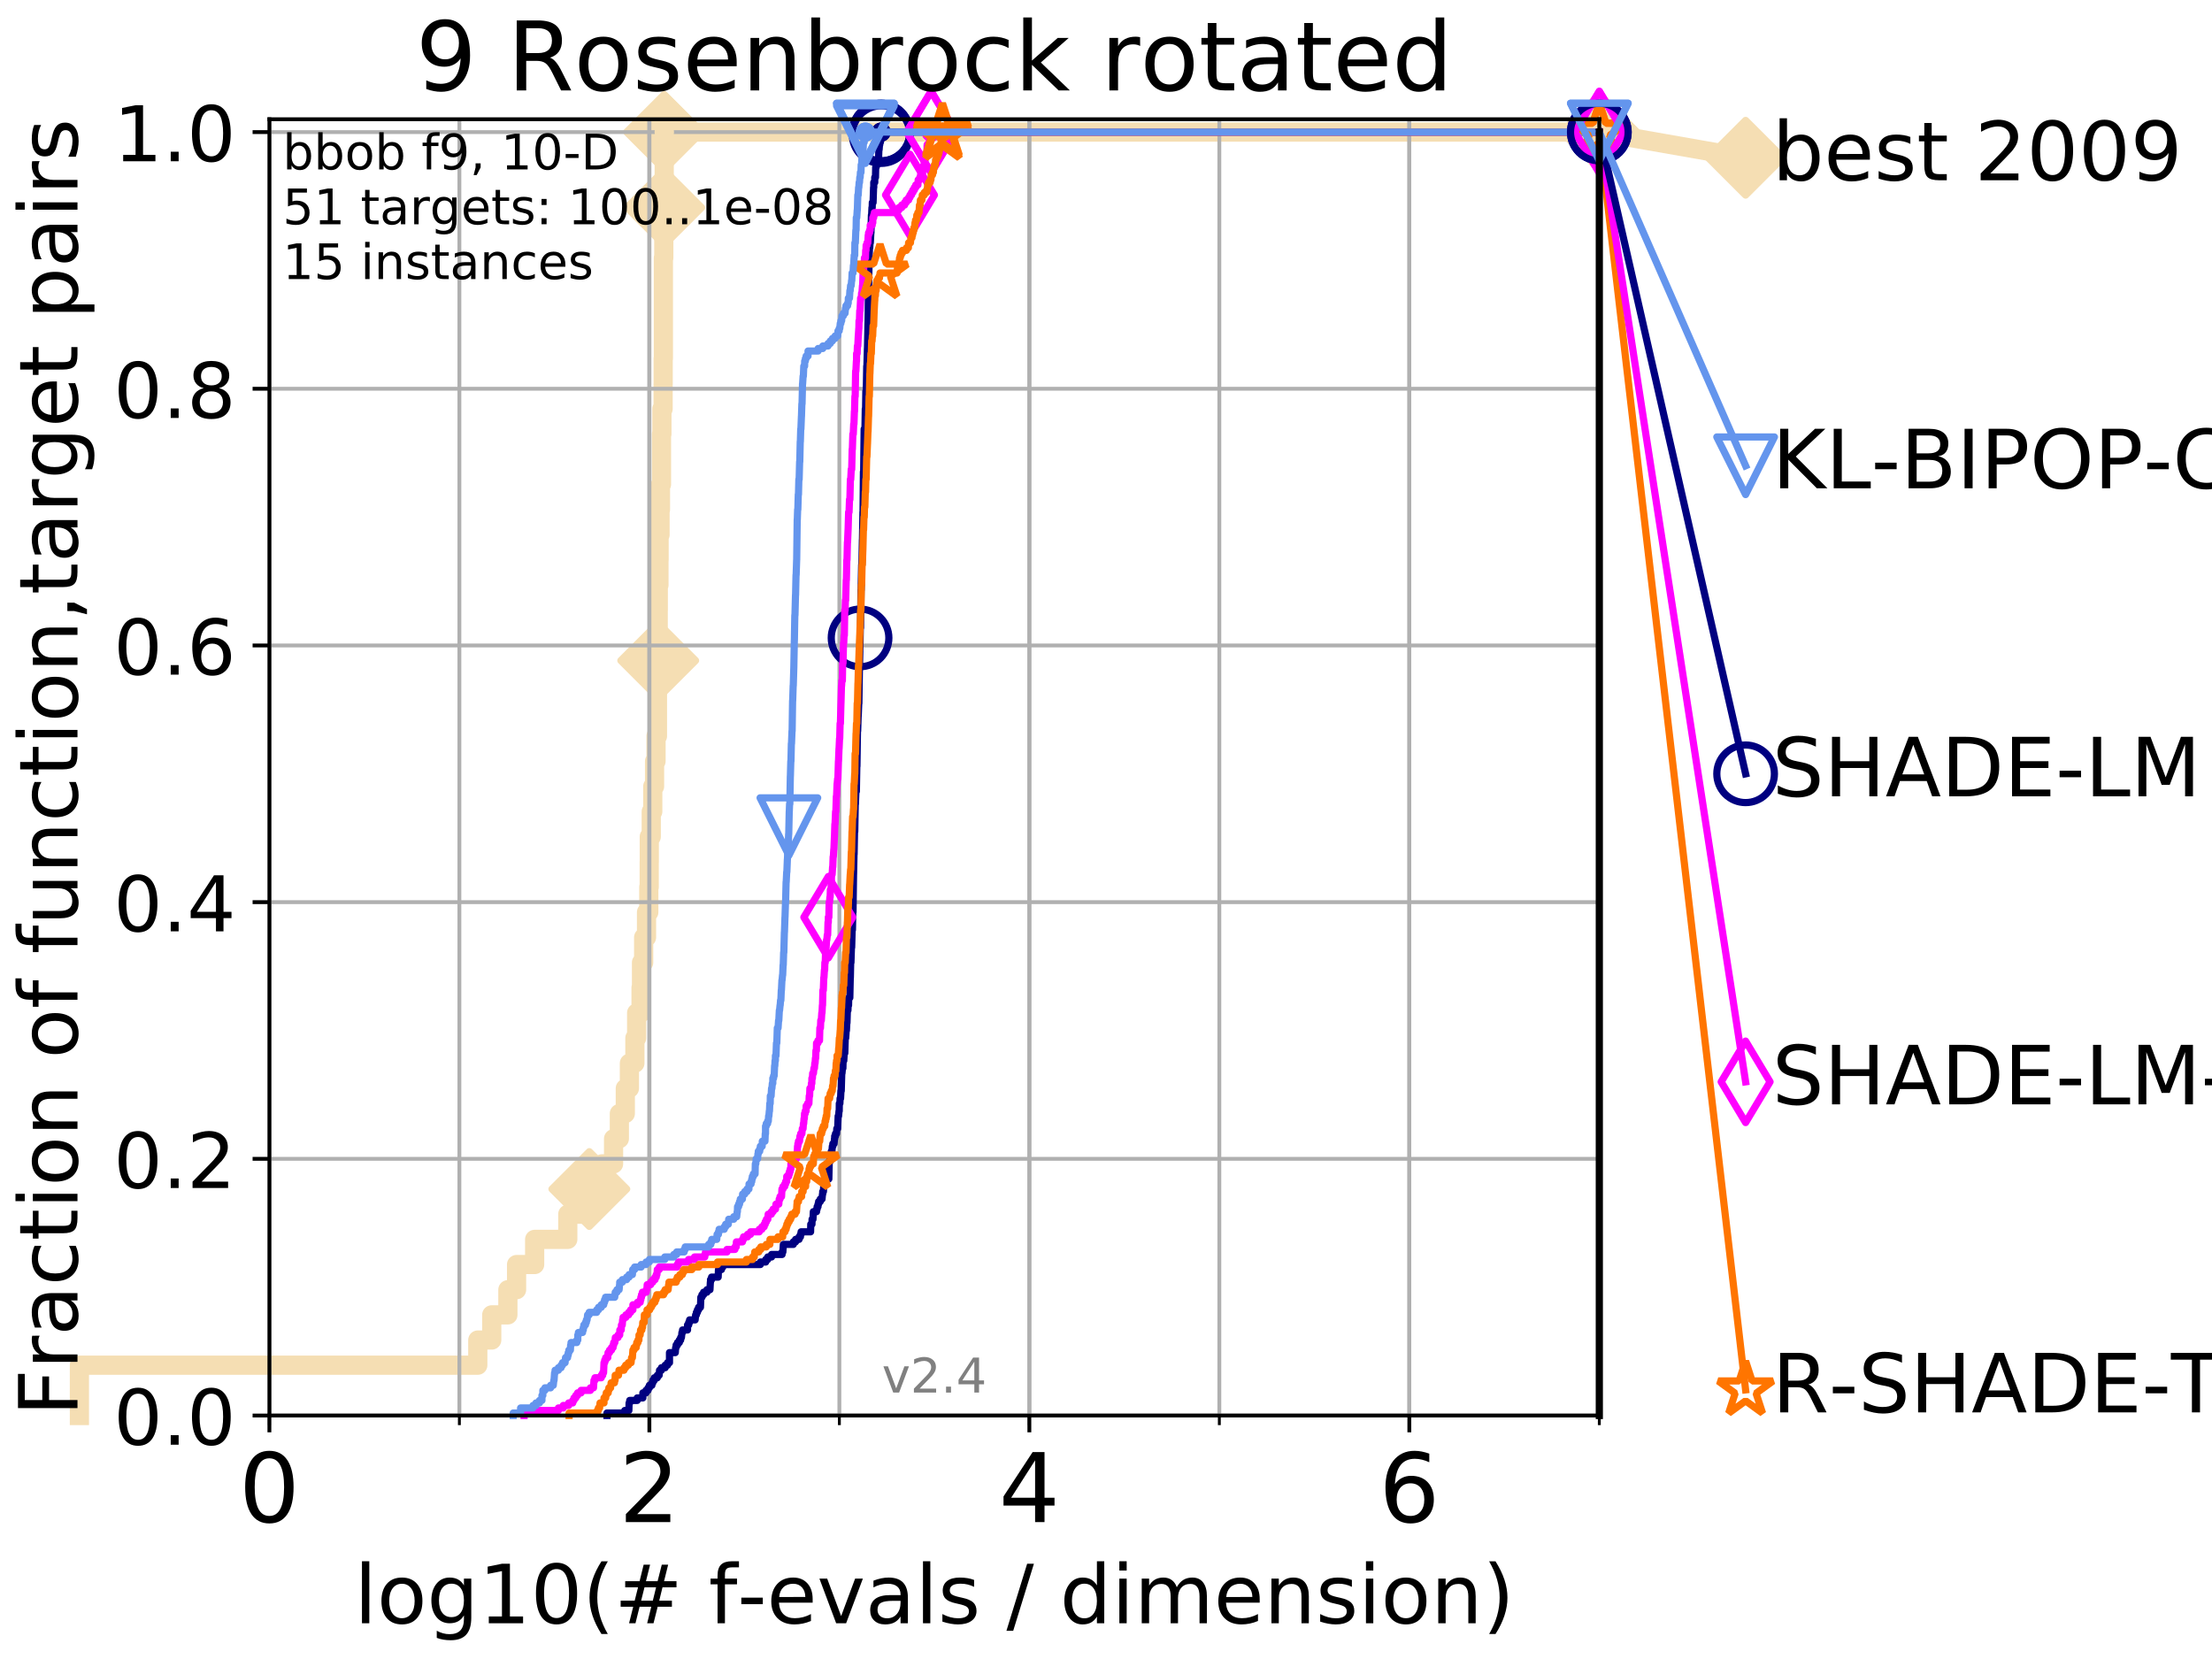 <?xml version="1.0" encoding="utf-8" standalone="no"?>
<!DOCTYPE svg PUBLIC "-//W3C//DTD SVG 1.1//EN"
  "http://www.w3.org/Graphics/SVG/1.1/DTD/svg11.dtd">
<!-- Created with matplotlib (http://matplotlib.org/) -->
<svg height="345.6pt" version="1.1" viewBox="0 0 460.8 345.6" width="460.8pt" xmlns="http://www.w3.org/2000/svg" xmlns:xlink="http://www.w3.org/1999/xlink">
 <defs>
  <style type="text/css">
*{stroke-linecap:butt;stroke-linejoin:round;}
  </style>
 </defs>
 <g id="figure_1">
  <g id="patch_1">
   <path d="M 0 345.6 
L 460.8 345.6 
L 460.8 0 
L 0 0 
z
" style="fill:#ffffff;"/>
  </g>
  <g id="axes_1">
   <g id="patch_2">
    <path d="M 56.12 294.88 
L 333.168 294.88 
L 333.168 24.84 
L 56.12 24.84 
z
" style="fill:#ffffff;"/>
   </g>
   <g id="line2d_1">
    <path d="M 16.542 294.88 
L 16.542 284.395 
L 99.534 284.395 
L 99.534 279.153 
L 102.437 279.153 
L 102.437 273.91 
L 105.802 273.91 
L 105.802 268.668 
L 107.613 268.668 
L 107.613 263.425 
L 111.379 263.425 
L 111.379 258.183 
L 118.279 258.183 
L 118.279 252.94 
L 122.768 252.94 
L 122.768 247.698 
L 125.402 247.698 
L 125.402 242.455 
L 127.819 242.455 
L 127.819 237.213 
L 129.023 237.213 
L 129.023 231.97 
L 130.263 231.97 
L 130.263 226.728 
L 131.116 226.728 
L 131.116 221.485 
L 132.259 221.485 
L 132.259 216.243 
L 132.624 216.243 
L 132.624 211 
L 133.542 211 
L 133.542 205.758 
L 133.637 205.758 
L 133.637 200.515 
L 134.085 200.515 
L 134.085 195.273 
L 134.682 195.273 
L 134.682 190.03 
L 135.156 190.03 
L 135.156 184.788 
L 135.242 184.788 
L 135.242 179.546 
L 135.259 179.546 
L 135.259 174.303 
L 135.667 174.303 
L 135.667 169.061 
L 135.984 169.061 
L 135.984 163.818 
L 136.359 163.818 
L 136.359 158.576 
L 136.663 158.576 
L 136.663 153.333 
L 136.962 153.333 
L 136.962 142.848 
L 137.055 142.848 
L 137.055 137.606 
L 137.117 137.606 
L 137.117 127.121 
L 137.132 127.121 
L 137.132 121.878 
L 137.271 121.878 
L 137.271 116.636 
L 137.301 116.636 
L 137.301 111.393 
L 137.499 111.393 
L 137.499 106.151 
L 137.589 106.151 
L 137.589 100.908 
L 137.798 100.908 
L 137.798 90.423 
L 137.887 90.423 
L 137.887 85.181 
L 138.136 85.181 
L 138.136 79.938 
L 138.151 79.938 
L 138.151 74.696 
L 138.194 74.696 
L 138.194 53.726 
L 138.281 53.726 
L 138.281 48.484 
L 138.324 48.484 
L 138.324 43.241 
L 138.367 43.241 
L 138.367 27.514 
L 333.168 27.514 
" style="fill:none;stroke:#f5deb3;stroke-linecap:square;stroke-width:4;"/>
   </g>
   <g id="line2d_2">
    <defs>
     <path d="M -0 7.778 
L 7.778 0 
L 0 -7.778 
L -7.778 -0 
z
" id="mcdac6c7476" style="stroke:#f5deb3;stroke-linejoin:miter;stroke-width:1.5;"/>
    </defs>
    <g>
     <use style="fill:#f5deb3;stroke:#f5deb3;stroke-linejoin:miter;stroke-width:1.5;" x="122.768" xlink:href="#mcdac6c7476" y="247.698"/>
     <use style="fill:#f5deb3;stroke:#f5deb3;stroke-linejoin:miter;stroke-width:1.5;" x="137.117" xlink:href="#mcdac6c7476" y="137.606"/>
     <use style="fill:#f5deb3;stroke:#f5deb3;stroke-linejoin:miter;stroke-width:1.5;" x="138.367" xlink:href="#mcdac6c7476" y="43.241"/>
     <use style="fill:#f5deb3;stroke:#f5deb3;stroke-linejoin:miter;stroke-width:1.5;" x="138.367" xlink:href="#mcdac6c7476" y="27.514"/>
     <use style="fill:#f5deb3;stroke:#f5deb3;stroke-linejoin:miter;stroke-width:1.5;" x="138.367" xlink:href="#mcdac6c7476" y="27.514"/>
     <use style="fill:#f5deb3;stroke:#f5deb3;stroke-linejoin:miter;stroke-width:1.5;" x="333.168" xlink:href="#mcdac6c7476" y="27.514"/>
    </g>
   </g>
   <g id="line2d_3">
    <path style="fill:none;stroke:#f5deb3;stroke-linecap:square;stroke-width:4;"/>
    <g/>
   </g>
   <g id="line2d_4">
    <path d="M 333.168 27.514 
L 363.643 32.861 
" style="fill:none;stroke:#f5deb3;stroke-linecap:square;stroke-width:4;"/>
    <g>
     <use style="fill:#f5deb3;stroke:#f5deb3;stroke-linejoin:miter;stroke-width:1.5;" x="333.168" xlink:href="#mcdac6c7476" y="27.514"/>
     <use style="fill:#f5deb3;stroke:#f5deb3;stroke-linejoin:miter;stroke-width:1.5;" x="363.643" xlink:href="#mcdac6c7476" y="32.861"/>
    </g>
   </g>
   <g id="matplotlib.axis_1">
    <g id="xtick_1">
     <g id="line2d_5">
      <path clip-path="url(#p881dd64fd5)" d="M 56.12 294.88 
L 56.12 24.84 
" style="fill:none;stroke:#b0b0b0;stroke-linecap:square;stroke-width:0.8;"/>
     </g>
     <g id="line2d_6">
      <defs>
       <path d="M 0 0 
L 0 3.5 
" id="m5680a715b8" style="stroke:#000000;stroke-width:0.8;"/>
      </defs>
      <g>
       <use style="stroke:#000000;stroke-width:0.8;" x="56.12" xlink:href="#m5680a715b8" y="294.88"/>
      </g>
     </g>
     <g id="text_1">
      <!-- 0 -->
      <defs>
       <path d="M 31.781 66.406 
Q 24.172 66.406 20.328 58.906 
Q 16.5 51.422 16.5 36.375 
Q 16.5 21.391 20.328 13.891 
Q 24.172 6.391 31.781 6.391 
Q 39.453 6.391 43.281 13.891 
Q 47.125 21.391 47.125 36.375 
Q 47.125 51.422 43.281 58.906 
Q 39.453 66.406 31.781 66.406 
z
M 31.781 74.219 
Q 44.047 74.219 50.516 64.516 
Q 56.984 54.828 56.984 36.375 
Q 56.984 17.969 50.516 8.266 
Q 44.047 -1.422 31.781 -1.422 
Q 19.531 -1.422 13.062 8.266 
Q 6.594 17.969 6.594 36.375 
Q 6.594 54.828 13.062 64.516 
Q 19.531 74.219 31.781 74.219 
z
" id="DejaVuSans-30"/>
      </defs>
      <g transform="translate(49.758 317.077)scale(0.2 -0.2)">
       <use xlink:href="#DejaVuSans-30"/>
      </g>
     </g>
    </g>
    <g id="xtick_2">
     <g id="line2d_7">
      <path clip-path="url(#p881dd64fd5)" d="M 135.277 294.88 
L 135.277 24.84 
" style="fill:none;stroke:#b0b0b0;stroke-linecap:square;stroke-width:0.8;"/>
     </g>
     <g id="line2d_8">
      <g>
       <use style="stroke:#000000;stroke-width:0.8;" x="135.277" xlink:href="#m5680a715b8" y="294.88"/>
      </g>
     </g>
     <g id="text_2">
      <!-- 2 -->
      <defs>
       <path d="M 19.188 8.297 
L 53.609 8.297 
L 53.609 0 
L 7.328 0 
L 7.328 8.297 
Q 12.938 14.109 22.625 23.891 
Q 32.328 33.688 34.812 36.531 
Q 39.547 41.844 41.422 45.531 
Q 43.312 49.219 43.312 52.781 
Q 43.312 58.594 39.234 62.25 
Q 35.156 65.922 28.609 65.922 
Q 23.969 65.922 18.812 64.312 
Q 13.672 62.703 7.812 59.422 
L 7.812 69.391 
Q 13.766 71.781 18.938 73 
Q 24.125 74.219 28.422 74.219 
Q 39.75 74.219 46.484 68.547 
Q 53.219 62.891 53.219 53.422 
Q 53.219 48.922 51.531 44.891 
Q 49.859 40.875 45.406 35.406 
Q 44.188 33.984 37.641 27.219 
Q 31.109 20.453 19.188 8.297 
z
" id="DejaVuSans-32"/>
      </defs>
      <g transform="translate(128.914 317.077)scale(0.2 -0.2)">
       <use xlink:href="#DejaVuSans-32"/>
      </g>
     </g>
    </g>
    <g id="xtick_3">
     <g id="line2d_9">
      <path clip-path="url(#p881dd64fd5)" d="M 214.433 294.88 
L 214.433 24.84 
" style="fill:none;stroke:#b0b0b0;stroke-linecap:square;stroke-width:0.8;"/>
     </g>
     <g id="line2d_10">
      <g>
       <use style="stroke:#000000;stroke-width:0.8;" x="214.433" xlink:href="#m5680a715b8" y="294.88"/>
      </g>
     </g>
     <g id="text_3">
      <!-- 4 -->
      <defs>
       <path d="M 37.797 64.312 
L 12.891 25.391 
L 37.797 25.391 
z
M 35.203 72.906 
L 47.609 72.906 
L 47.609 25.391 
L 58.016 25.391 
L 58.016 17.188 
L 47.609 17.188 
L 47.609 0 
L 37.797 0 
L 37.797 17.188 
L 4.891 17.188 
L 4.891 26.703 
z
" id="DejaVuSans-34"/>
      </defs>
      <g transform="translate(208.071 317.077)scale(0.2 -0.2)">
       <use xlink:href="#DejaVuSans-34"/>
      </g>
     </g>
    </g>
    <g id="xtick_4">
     <g id="line2d_11">
      <path clip-path="url(#p881dd64fd5)" d="M 293.59 294.88 
L 293.59 24.84 
" style="fill:none;stroke:#b0b0b0;stroke-linecap:square;stroke-width:0.8;"/>
     </g>
     <g id="line2d_12">
      <g>
       <use style="stroke:#000000;stroke-width:0.8;" x="293.59" xlink:href="#m5680a715b8" y="294.88"/>
      </g>
     </g>
     <g id="text_4">
      <!-- 6 -->
      <defs>
       <path d="M 33.016 40.375 
Q 26.375 40.375 22.484 35.828 
Q 18.609 31.297 18.609 23.391 
Q 18.609 15.531 22.484 10.953 
Q 26.375 6.391 33.016 6.391 
Q 39.656 6.391 43.531 10.953 
Q 47.406 15.531 47.406 23.391 
Q 47.406 31.297 43.531 35.828 
Q 39.656 40.375 33.016 40.375 
z
M 52.594 71.297 
L 52.594 62.312 
Q 48.875 64.062 45.094 64.984 
Q 41.312 65.922 37.594 65.922 
Q 27.828 65.922 22.672 59.328 
Q 17.531 52.734 16.797 39.406 
Q 19.672 43.656 24.016 45.922 
Q 28.375 48.188 33.594 48.188 
Q 44.578 48.188 50.953 41.516 
Q 57.328 34.859 57.328 23.391 
Q 57.328 12.156 50.688 5.359 
Q 44.047 -1.422 33.016 -1.422 
Q 20.359 -1.422 13.672 8.266 
Q 6.984 17.969 6.984 36.375 
Q 6.984 53.656 15.188 63.938 
Q 23.391 74.219 37.203 74.219 
Q 40.922 74.219 44.703 73.484 
Q 48.484 72.75 52.594 71.297 
z
" id="DejaVuSans-36"/>
      </defs>
      <g transform="translate(287.227 317.077)scale(0.2 -0.2)">
       <use xlink:href="#DejaVuSans-36"/>
      </g>
     </g>
    </g>
    <g id="xtick_5">
     <g id="line2d_13">
      <path clip-path="url(#p881dd64fd5)" d="M 56.12 294.88 
L 56.12 24.84 
" style="fill:none;stroke:#b0b0b0;stroke-linecap:square;stroke-width:0.8;"/>
     </g>
     <g id="line2d_14">
      <defs>
       <path d="M 0 0 
L 0 2 
" id="md3ba91c68c" style="stroke:#000000;stroke-width:0.6;"/>
      </defs>
      <g>
       <use style="stroke:#000000;stroke-width:0.6;" x="56.12" xlink:href="#md3ba91c68c" y="294.88"/>
      </g>
     </g>
    </g>
    <g id="xtick_6">
     <g id="line2d_15">
      <path clip-path="url(#p881dd64fd5)" d="M 95.698 294.88 
L 95.698 24.84 
" style="fill:none;stroke:#b0b0b0;stroke-linecap:square;stroke-width:0.8;"/>
     </g>
     <g id="line2d_16">
      <g>
       <use style="stroke:#000000;stroke-width:0.6;" x="95.698" xlink:href="#md3ba91c68c" y="294.88"/>
      </g>
     </g>
    </g>
    <g id="xtick_7">
     <g id="line2d_17">
      <path clip-path="url(#p881dd64fd5)" d="M 135.277 294.88 
L 135.277 24.84 
" style="fill:none;stroke:#b0b0b0;stroke-linecap:square;stroke-width:0.8;"/>
     </g>
     <g id="line2d_18">
      <g>
       <use style="stroke:#000000;stroke-width:0.6;" x="135.277" xlink:href="#md3ba91c68c" y="294.88"/>
      </g>
     </g>
    </g>
    <g id="xtick_8">
     <g id="line2d_19">
      <path clip-path="url(#p881dd64fd5)" d="M 174.855 294.88 
L 174.855 24.84 
" style="fill:none;stroke:#b0b0b0;stroke-linecap:square;stroke-width:0.8;"/>
     </g>
     <g id="line2d_20">
      <g>
       <use style="stroke:#000000;stroke-width:0.6;" x="174.855" xlink:href="#md3ba91c68c" y="294.88"/>
      </g>
     </g>
    </g>
    <g id="xtick_9">
     <g id="line2d_21">
      <path clip-path="url(#p881dd64fd5)" d="M 214.433 294.88 
L 214.433 24.84 
" style="fill:none;stroke:#b0b0b0;stroke-linecap:square;stroke-width:0.8;"/>
     </g>
     <g id="line2d_22">
      <g>
       <use style="stroke:#000000;stroke-width:0.6;" x="214.433" xlink:href="#md3ba91c68c" y="294.88"/>
      </g>
     </g>
    </g>
    <g id="xtick_10">
     <g id="line2d_23">
      <path clip-path="url(#p881dd64fd5)" d="M 254.011 294.88 
L 254.011 24.84 
" style="fill:none;stroke:#b0b0b0;stroke-linecap:square;stroke-width:0.8;"/>
     </g>
     <g id="line2d_24">
      <g>
       <use style="stroke:#000000;stroke-width:0.6;" x="254.011" xlink:href="#md3ba91c68c" y="294.88"/>
      </g>
     </g>
    </g>
    <g id="xtick_11">
     <g id="line2d_25">
      <path clip-path="url(#p881dd64fd5)" d="M 293.59 294.88 
L 293.59 24.84 
" style="fill:none;stroke:#b0b0b0;stroke-linecap:square;stroke-width:0.8;"/>
     </g>
     <g id="line2d_26">
      <g>
       <use style="stroke:#000000;stroke-width:0.6;" x="293.59" xlink:href="#md3ba91c68c" y="294.88"/>
      </g>
     </g>
    </g>
    <g id="xtick_12">
     <g id="line2d_27">
      <path clip-path="url(#p881dd64fd5)" d="M 333.168 294.88 
L 333.168 24.84 
" style="fill:none;stroke:#b0b0b0;stroke-linecap:square;stroke-width:0.8;"/>
     </g>
     <g id="line2d_28">
      <g>
       <use style="stroke:#000000;stroke-width:0.6;" x="333.168" xlink:href="#md3ba91c68c" y="294.88"/>
      </g>
     </g>
    </g>
    <g id="text_5">
     <!-- log10(# f-evals / dimension) -->
     <defs>
      <path d="M 9.422 75.984 
L 18.406 75.984 
L 18.406 0 
L 9.422 0 
z
" id="DejaVuSans-6c"/>
      <path d="M 30.609 48.391 
Q 23.391 48.391 19.188 42.75 
Q 14.984 37.109 14.984 27.297 
Q 14.984 17.484 19.156 11.844 
Q 23.344 6.203 30.609 6.203 
Q 37.797 6.203 41.984 11.859 
Q 46.188 17.531 46.188 27.297 
Q 46.188 37.016 41.984 42.703 
Q 37.797 48.391 30.609 48.391 
z
M 30.609 56 
Q 42.328 56 49.016 48.375 
Q 55.719 40.766 55.719 27.297 
Q 55.719 13.875 49.016 6.219 
Q 42.328 -1.422 30.609 -1.422 
Q 18.844 -1.422 12.172 6.219 
Q 5.516 13.875 5.516 27.297 
Q 5.516 40.766 12.172 48.375 
Q 18.844 56 30.609 56 
z
" id="DejaVuSans-6f"/>
      <path d="M 45.406 27.984 
Q 45.406 37.75 41.375 43.109 
Q 37.359 48.484 30.078 48.484 
Q 22.859 48.484 18.828 43.109 
Q 14.797 37.75 14.797 27.984 
Q 14.797 18.266 18.828 12.891 
Q 22.859 7.516 30.078 7.516 
Q 37.359 7.516 41.375 12.891 
Q 45.406 18.266 45.406 27.984 
z
M 54.391 6.781 
Q 54.391 -7.172 48.188 -13.984 
Q 42 -20.797 29.203 -20.797 
Q 24.469 -20.797 20.266 -20.094 
Q 16.062 -19.391 12.109 -17.922 
L 12.109 -9.188 
Q 16.062 -11.328 19.922 -12.344 
Q 23.781 -13.375 27.781 -13.375 
Q 36.625 -13.375 41.016 -8.766 
Q 45.406 -4.156 45.406 5.172 
L 45.406 9.625 
Q 42.625 4.781 38.281 2.391 
Q 33.938 0 27.875 0 
Q 17.828 0 11.672 7.656 
Q 5.516 15.328 5.516 27.984 
Q 5.516 40.672 11.672 48.328 
Q 17.828 56 27.875 56 
Q 33.938 56 38.281 53.609 
Q 42.625 51.219 45.406 46.391 
L 45.406 54.688 
L 54.391 54.688 
z
" id="DejaVuSans-67"/>
      <path d="M 12.406 8.297 
L 28.516 8.297 
L 28.516 63.922 
L 10.984 60.406 
L 10.984 69.391 
L 28.422 72.906 
L 38.281 72.906 
L 38.281 8.297 
L 54.391 8.297 
L 54.391 0 
L 12.406 0 
z
" id="DejaVuSans-31"/>
      <path d="M 31 75.875 
Q 24.469 64.656 21.281 53.656 
Q 18.109 42.672 18.109 31.391 
Q 18.109 20.125 21.312 9.062 
Q 24.516 -2 31 -13.188 
L 23.188 -13.188 
Q 15.875 -1.703 12.234 9.375 
Q 8.594 20.453 8.594 31.391 
Q 8.594 42.281 12.203 53.312 
Q 15.828 64.359 23.188 75.875 
z
" id="DejaVuSans-28"/>
      <path d="M 51.125 44 
L 36.922 44 
L 32.812 27.688 
L 47.125 27.688 
z
M 43.797 71.781 
L 38.719 51.516 
L 52.984 51.516 
L 58.109 71.781 
L 65.922 71.781 
L 60.891 51.516 
L 76.125 51.516 
L 76.125 44 
L 58.984 44 
L 54.984 27.688 
L 70.516 27.688 
L 70.516 20.219 
L 53.078 20.219 
L 48 0 
L 40.188 0 
L 45.219 20.219 
L 30.906 20.219 
L 25.875 0 
L 18.016 0 
L 23.094 20.219 
L 7.719 20.219 
L 7.719 27.688 
L 24.906 27.688 
L 29 44 
L 13.281 44 
L 13.281 51.516 
L 30.906 51.516 
L 35.891 71.781 
z
" id="DejaVuSans-23"/>
      <path id="DejaVuSans-20"/>
      <path d="M 37.109 75.984 
L 37.109 68.5 
L 28.516 68.5 
Q 23.688 68.5 21.797 66.547 
Q 19.922 64.594 19.922 59.516 
L 19.922 54.688 
L 34.719 54.688 
L 34.719 47.703 
L 19.922 47.703 
L 19.922 0 
L 10.891 0 
L 10.891 47.703 
L 2.297 47.703 
L 2.297 54.688 
L 10.891 54.688 
L 10.891 58.5 
Q 10.891 67.625 15.141 71.797 
Q 19.391 75.984 28.609 75.984 
z
" id="DejaVuSans-66"/>
      <path d="M 4.891 31.391 
L 31.203 31.391 
L 31.203 23.391 
L 4.891 23.391 
z
" id="DejaVuSans-2d"/>
      <path d="M 56.203 29.594 
L 56.203 25.203 
L 14.891 25.203 
Q 15.484 15.922 20.484 11.062 
Q 25.484 6.203 34.422 6.203 
Q 39.594 6.203 44.453 7.469 
Q 49.312 8.734 54.109 11.281 
L 54.109 2.781 
Q 49.266 0.734 44.188 -0.344 
Q 39.109 -1.422 33.891 -1.422 
Q 20.797 -1.422 13.156 6.188 
Q 5.516 13.812 5.516 26.812 
Q 5.516 40.234 12.766 48.109 
Q 20.016 56 32.328 56 
Q 43.359 56 49.781 48.891 
Q 56.203 41.797 56.203 29.594 
z
M 47.219 32.234 
Q 47.125 39.594 43.094 43.984 
Q 39.062 48.391 32.422 48.391 
Q 24.906 48.391 20.391 44.141 
Q 15.875 39.891 15.188 32.172 
z
" id="DejaVuSans-65"/>
      <path d="M 2.984 54.688 
L 12.5 54.688 
L 29.594 8.797 
L 46.688 54.688 
L 56.203 54.688 
L 35.688 0 
L 23.484 0 
z
" id="DejaVuSans-76"/>
      <path d="M 34.281 27.484 
Q 23.391 27.484 19.188 25 
Q 14.984 22.516 14.984 16.5 
Q 14.984 11.719 18.141 8.906 
Q 21.297 6.109 26.703 6.109 
Q 34.188 6.109 38.703 11.406 
Q 43.219 16.703 43.219 25.484 
L 43.219 27.484 
z
M 52.203 31.203 
L 52.203 0 
L 43.219 0 
L 43.219 8.297 
Q 40.141 3.328 35.547 0.953 
Q 30.953 -1.422 24.312 -1.422 
Q 15.922 -1.422 10.953 3.297 
Q 6 8.016 6 15.922 
Q 6 25.141 12.172 29.828 
Q 18.359 34.516 30.609 34.516 
L 43.219 34.516 
L 43.219 35.406 
Q 43.219 41.609 39.141 45 
Q 35.062 48.391 27.688 48.391 
Q 23 48.391 18.547 47.266 
Q 14.109 46.141 10.016 43.891 
L 10.016 52.203 
Q 14.938 54.109 19.578 55.047 
Q 24.219 56 28.609 56 
Q 40.484 56 46.344 49.844 
Q 52.203 43.703 52.203 31.203 
z
" id="DejaVuSans-61"/>
      <path d="M 44.281 53.078 
L 44.281 44.578 
Q 40.484 46.531 36.375 47.5 
Q 32.281 48.484 27.875 48.484 
Q 21.188 48.484 17.844 46.438 
Q 14.5 44.391 14.5 40.281 
Q 14.5 37.156 16.891 35.375 
Q 19.281 33.594 26.516 31.984 
L 29.594 31.297 
Q 39.156 29.25 43.188 25.516 
Q 47.219 21.781 47.219 15.094 
Q 47.219 7.469 41.188 3.016 
Q 35.156 -1.422 24.609 -1.422 
Q 20.219 -1.422 15.453 -0.562 
Q 10.688 0.297 5.422 2 
L 5.422 11.281 
Q 10.406 8.688 15.234 7.391 
Q 20.062 6.109 24.812 6.109 
Q 31.156 6.109 34.562 8.281 
Q 37.984 10.453 37.984 14.406 
Q 37.984 18.062 35.516 20.016 
Q 33.062 21.969 24.703 23.781 
L 21.578 24.516 
Q 13.234 26.266 9.516 29.906 
Q 5.812 33.547 5.812 39.891 
Q 5.812 47.609 11.281 51.797 
Q 16.75 56 26.812 56 
Q 31.781 56 36.172 55.266 
Q 40.578 54.547 44.281 53.078 
z
" id="DejaVuSans-73"/>
      <path d="M 25.391 72.906 
L 33.688 72.906 
L 8.297 -9.281 
L 0 -9.281 
z
" id="DejaVuSans-2f"/>
      <path d="M 45.406 46.391 
L 45.406 75.984 
L 54.391 75.984 
L 54.391 0 
L 45.406 0 
L 45.406 8.203 
Q 42.578 3.328 38.25 0.953 
Q 33.938 -1.422 27.875 -1.422 
Q 17.969 -1.422 11.734 6.484 
Q 5.516 14.406 5.516 27.297 
Q 5.516 40.188 11.734 48.094 
Q 17.969 56 27.875 56 
Q 33.938 56 38.25 53.625 
Q 42.578 51.266 45.406 46.391 
z
M 14.797 27.297 
Q 14.797 17.391 18.875 11.75 
Q 22.953 6.109 30.078 6.109 
Q 37.203 6.109 41.297 11.75 
Q 45.406 17.391 45.406 27.297 
Q 45.406 37.203 41.297 42.844 
Q 37.203 48.484 30.078 48.484 
Q 22.953 48.484 18.875 42.844 
Q 14.797 37.203 14.797 27.297 
z
" id="DejaVuSans-64"/>
      <path d="M 9.422 54.688 
L 18.406 54.688 
L 18.406 0 
L 9.422 0 
z
M 9.422 75.984 
L 18.406 75.984 
L 18.406 64.594 
L 9.422 64.594 
z
" id="DejaVuSans-69"/>
      <path d="M 52 44.188 
Q 55.375 50.25 60.062 53.125 
Q 64.75 56 71.094 56 
Q 79.641 56 84.281 50.016 
Q 88.922 44.047 88.922 33.016 
L 88.922 0 
L 79.891 0 
L 79.891 32.719 
Q 79.891 40.578 77.094 44.375 
Q 74.312 48.188 68.609 48.188 
Q 61.625 48.188 57.562 43.547 
Q 53.516 38.922 53.516 30.906 
L 53.516 0 
L 44.484 0 
L 44.484 32.719 
Q 44.484 40.625 41.703 44.406 
Q 38.922 48.188 33.109 48.188 
Q 26.219 48.188 22.156 43.531 
Q 18.109 38.875 18.109 30.906 
L 18.109 0 
L 9.078 0 
L 9.078 54.688 
L 18.109 54.688 
L 18.109 46.188 
Q 21.188 51.219 25.484 53.609 
Q 29.781 56 35.688 56 
Q 41.656 56 45.828 52.969 
Q 50 49.953 52 44.188 
z
" id="DejaVuSans-6d"/>
      <path d="M 54.891 33.016 
L 54.891 0 
L 45.906 0 
L 45.906 32.719 
Q 45.906 40.484 42.875 44.328 
Q 39.844 48.188 33.797 48.188 
Q 26.516 48.188 22.312 43.547 
Q 18.109 38.922 18.109 30.906 
L 18.109 0 
L 9.078 0 
L 9.078 54.688 
L 18.109 54.688 
L 18.109 46.188 
Q 21.344 51.125 25.703 53.562 
Q 30.078 56 35.797 56 
Q 45.219 56 50.047 50.172 
Q 54.891 44.344 54.891 33.016 
z
" id="DejaVuSans-6e"/>
      <path d="M 8.016 75.875 
L 15.828 75.875 
Q 23.141 64.359 26.781 53.312 
Q 30.422 42.281 30.422 31.391 
Q 30.422 20.453 26.781 9.375 
Q 23.141 -1.703 15.828 -13.188 
L 8.016 -13.188 
Q 14.5 -2 17.703 9.062 
Q 20.906 20.125 20.906 31.391 
Q 20.906 42.672 17.703 53.656 
Q 14.5 64.656 8.016 75.875 
z
" id="DejaVuSans-29"/>
     </defs>
     <g transform="translate(73.803 338.154)scale(0.17 -0.17)">
      <use xlink:href="#DejaVuSans-6c"/>
      <use x="27.783" xlink:href="#DejaVuSans-6f"/>
      <use x="88.965" xlink:href="#DejaVuSans-67"/>
      <use x="152.441" xlink:href="#DejaVuSans-31"/>
      <use x="216.064" xlink:href="#DejaVuSans-30"/>
      <use x="279.688" xlink:href="#DejaVuSans-28"/>
      <use x="318.701" xlink:href="#DejaVuSans-23"/>
      <use x="402.49" xlink:href="#DejaVuSans-20"/>
      <use x="434.277" xlink:href="#DejaVuSans-66"/>
      <use x="469.404" xlink:href="#DejaVuSans-2d"/>
      <use x="505.488" xlink:href="#DejaVuSans-65"/>
      <use x="567.012" xlink:href="#DejaVuSans-76"/>
      <use x="626.191" xlink:href="#DejaVuSans-61"/>
      <use x="687.471" xlink:href="#DejaVuSans-6c"/>
      <use x="715.254" xlink:href="#DejaVuSans-73"/>
      <use x="767.354" xlink:href="#DejaVuSans-20"/>
      <use x="799.141" xlink:href="#DejaVuSans-2f"/>
      <use x="832.832" xlink:href="#DejaVuSans-20"/>
      <use x="864.619" xlink:href="#DejaVuSans-64"/>
      <use x="928.096" xlink:href="#DejaVuSans-69"/>
      <use x="955.879" xlink:href="#DejaVuSans-6d"/>
      <use x="1053.291" xlink:href="#DejaVuSans-65"/>
      <use x="1114.814" xlink:href="#DejaVuSans-6e"/>
      <use x="1178.193" xlink:href="#DejaVuSans-73"/>
      <use x="1230.293" xlink:href="#DejaVuSans-69"/>
      <use x="1258.076" xlink:href="#DejaVuSans-6f"/>
      <use x="1319.258" xlink:href="#DejaVuSans-6e"/>
      <use x="1382.637" xlink:href="#DejaVuSans-29"/>
     </g>
    </g>
   </g>
   <g id="matplotlib.axis_2">
    <g id="ytick_1">
     <g id="line2d_29">
      <path clip-path="url(#p881dd64fd5)" d="M 56.12 294.88 
L 333.168 294.88 
" style="fill:none;stroke:#b0b0b0;stroke-linecap:square;stroke-width:0.8;"/>
     </g>
     <g id="line2d_30">
      <defs>
       <path d="M 0 0 
L -3.5 0 
" id="m5c5f12282e" style="stroke:#000000;stroke-width:0.8;"/>
      </defs>
      <g>
       <use style="stroke:#000000;stroke-width:0.8;" x="56.12" xlink:href="#m5c5f12282e" y="294.88"/>
      </g>
     </g>
     <g id="text_6">
      <!-- 0.0 -->
      <defs>
       <path d="M 10.688 12.406 
L 21 12.406 
L 21 0 
L 10.688 0 
z
" id="DejaVuSans-2e"/>
      </defs>
      <g transform="translate(23.675 300.959)scale(0.16 -0.16)">
       <use xlink:href="#DejaVuSans-30"/>
       <use x="63.623" xlink:href="#DejaVuSans-2e"/>
       <use x="95.41" xlink:href="#DejaVuSans-30"/>
      </g>
     </g>
    </g>
    <g id="ytick_2">
     <g id="line2d_31">
      <path clip-path="url(#p881dd64fd5)" d="M 56.12 241.407 
L 333.168 241.407 
" style="fill:none;stroke:#b0b0b0;stroke-linecap:square;stroke-width:0.8;"/>
     </g>
     <g id="line2d_32">
      <g>
       <use style="stroke:#000000;stroke-width:0.8;" x="56.12" xlink:href="#m5c5f12282e" y="241.407"/>
      </g>
     </g>
     <g id="text_7">
      <!-- 0.2 -->
      <g transform="translate(23.675 247.485)scale(0.16 -0.16)">
       <use xlink:href="#DejaVuSans-30"/>
       <use x="63.623" xlink:href="#DejaVuSans-2e"/>
       <use x="95.41" xlink:href="#DejaVuSans-32"/>
      </g>
     </g>
    </g>
    <g id="ytick_3">
     <g id="line2d_33">
      <path clip-path="url(#p881dd64fd5)" d="M 56.12 187.933 
L 333.168 187.933 
" style="fill:none;stroke:#b0b0b0;stroke-linecap:square;stroke-width:0.8;"/>
     </g>
     <g id="line2d_34">
      <g>
       <use style="stroke:#000000;stroke-width:0.8;" x="56.12" xlink:href="#m5c5f12282e" y="187.933"/>
      </g>
     </g>
     <g id="text_8">
      <!-- 0.4 -->
      <g transform="translate(23.675 194.012)scale(0.16 -0.16)">
       <use xlink:href="#DejaVuSans-30"/>
       <use x="63.623" xlink:href="#DejaVuSans-2e"/>
       <use x="95.41" xlink:href="#DejaVuSans-34"/>
      </g>
     </g>
    </g>
    <g id="ytick_4">
     <g id="line2d_35">
      <path clip-path="url(#p881dd64fd5)" d="M 56.12 134.46 
L 333.168 134.46 
" style="fill:none;stroke:#b0b0b0;stroke-linecap:square;stroke-width:0.8;"/>
     </g>
     <g id="line2d_36">
      <g>
       <use style="stroke:#000000;stroke-width:0.8;" x="56.12" xlink:href="#m5c5f12282e" y="134.46"/>
      </g>
     </g>
     <g id="text_9">
      <!-- 0.6 -->
      <g transform="translate(23.675 140.539)scale(0.16 -0.16)">
       <use xlink:href="#DejaVuSans-30"/>
       <use x="63.623" xlink:href="#DejaVuSans-2e"/>
       <use x="95.41" xlink:href="#DejaVuSans-36"/>
      </g>
     </g>
    </g>
    <g id="ytick_5">
     <g id="line2d_37">
      <path clip-path="url(#p881dd64fd5)" d="M 56.12 80.987 
L 333.168 80.987 
" style="fill:none;stroke:#b0b0b0;stroke-linecap:square;stroke-width:0.8;"/>
     </g>
     <g id="line2d_38">
      <g>
       <use style="stroke:#000000;stroke-width:0.8;" x="56.12" xlink:href="#m5c5f12282e" y="80.987"/>
      </g>
     </g>
     <g id="text_10">
      <!-- 0.8 -->
      <defs>
       <path d="M 31.781 34.625 
Q 24.75 34.625 20.719 30.859 
Q 16.703 27.094 16.703 20.516 
Q 16.703 13.922 20.719 10.156 
Q 24.75 6.391 31.781 6.391 
Q 38.812 6.391 42.859 10.172 
Q 46.922 13.969 46.922 20.516 
Q 46.922 27.094 42.891 30.859 
Q 38.875 34.625 31.781 34.625 
z
M 21.922 38.812 
Q 15.578 40.375 12.031 44.719 
Q 8.5 49.078 8.5 55.328 
Q 8.5 64.062 14.719 69.141 
Q 20.953 74.219 31.781 74.219 
Q 42.672 74.219 48.875 69.141 
Q 55.078 64.062 55.078 55.328 
Q 55.078 49.078 51.531 44.719 
Q 48 40.375 41.703 38.812 
Q 48.828 37.156 52.797 32.312 
Q 56.781 27.484 56.781 20.516 
Q 56.781 9.906 50.312 4.234 
Q 43.844 -1.422 31.781 -1.422 
Q 19.734 -1.422 13.25 4.234 
Q 6.781 9.906 6.781 20.516 
Q 6.781 27.484 10.781 32.312 
Q 14.797 37.156 21.922 38.812 
z
M 18.312 54.391 
Q 18.312 48.734 21.844 45.562 
Q 25.391 42.391 31.781 42.391 
Q 38.141 42.391 41.719 45.562 
Q 45.312 48.734 45.312 54.391 
Q 45.312 60.062 41.719 63.234 
Q 38.141 66.406 31.781 66.406 
Q 25.391 66.406 21.844 63.234 
Q 18.312 60.062 18.312 54.391 
z
" id="DejaVuSans-38"/>
      </defs>
      <g transform="translate(23.675 87.066)scale(0.16 -0.16)">
       <use xlink:href="#DejaVuSans-30"/>
       <use x="63.623" xlink:href="#DejaVuSans-2e"/>
       <use x="95.41" xlink:href="#DejaVuSans-38"/>
      </g>
     </g>
    </g>
    <g id="ytick_6">
     <g id="line2d_39">
      <path clip-path="url(#p881dd64fd5)" d="M 56.12 27.514 
L 333.168 27.514 
" style="fill:none;stroke:#b0b0b0;stroke-linecap:square;stroke-width:0.8;"/>
     </g>
     <g id="line2d_40">
      <g>
       <use style="stroke:#000000;stroke-width:0.8;" x="56.12" xlink:href="#m5c5f12282e" y="27.514"/>
      </g>
     </g>
     <g id="text_11">
      <!-- 1.0 -->
      <g transform="translate(23.675 33.592)scale(0.16 -0.16)">
       <use xlink:href="#DejaVuSans-31"/>
       <use x="63.623" xlink:href="#DejaVuSans-2e"/>
       <use x="95.41" xlink:href="#DejaVuSans-30"/>
      </g>
     </g>
    </g>
    <g id="text_12">
     <!-- Fraction of function,target pairs -->
     <defs>
      <path d="M 9.812 72.906 
L 51.703 72.906 
L 51.703 64.594 
L 19.672 64.594 
L 19.672 43.109 
L 48.578 43.109 
L 48.578 34.812 
L 19.672 34.812 
L 19.672 0 
L 9.812 0 
z
" id="DejaVuSans-46"/>
      <path d="M 41.109 46.297 
Q 39.594 47.172 37.812 47.578 
Q 36.031 48 33.891 48 
Q 26.266 48 22.188 43.047 
Q 18.109 38.094 18.109 28.812 
L 18.109 0 
L 9.078 0 
L 9.078 54.688 
L 18.109 54.688 
L 18.109 46.188 
Q 20.953 51.172 25.484 53.578 
Q 30.031 56 36.531 56 
Q 37.453 56 38.578 55.875 
Q 39.703 55.766 41.062 55.516 
z
" id="DejaVuSans-72"/>
      <path d="M 48.781 52.594 
L 48.781 44.188 
Q 44.969 46.297 41.141 47.344 
Q 37.312 48.391 33.406 48.391 
Q 24.656 48.391 19.812 42.844 
Q 14.984 37.312 14.984 27.297 
Q 14.984 17.281 19.812 11.734 
Q 24.656 6.203 33.406 6.203 
Q 37.312 6.203 41.141 7.25 
Q 44.969 8.297 48.781 10.406 
L 48.781 2.094 
Q 45.016 0.344 40.984 -0.531 
Q 36.969 -1.422 32.422 -1.422 
Q 20.062 -1.422 12.781 6.344 
Q 5.516 14.109 5.516 27.297 
Q 5.516 40.672 12.859 48.328 
Q 20.219 56 33.016 56 
Q 37.156 56 41.109 55.141 
Q 45.062 54.297 48.781 52.594 
z
" id="DejaVuSans-63"/>
      <path d="M 18.312 70.219 
L 18.312 54.688 
L 36.812 54.688 
L 36.812 47.703 
L 18.312 47.703 
L 18.312 18.016 
Q 18.312 11.328 20.141 9.422 
Q 21.969 7.516 27.594 7.516 
L 36.812 7.516 
L 36.812 0 
L 27.594 0 
Q 17.188 0 13.234 3.875 
Q 9.281 7.766 9.281 18.016 
L 9.281 47.703 
L 2.688 47.703 
L 2.688 54.688 
L 9.281 54.688 
L 9.281 70.219 
z
" id="DejaVuSans-74"/>
      <path d="M 8.5 21.578 
L 8.5 54.688 
L 17.484 54.688 
L 17.484 21.922 
Q 17.484 14.156 20.5 10.266 
Q 23.531 6.391 29.594 6.391 
Q 36.859 6.391 41.078 11.031 
Q 45.312 15.672 45.312 23.688 
L 45.312 54.688 
L 54.297 54.688 
L 54.297 0 
L 45.312 0 
L 45.312 8.406 
Q 42.047 3.422 37.719 1 
Q 33.406 -1.422 27.688 -1.422 
Q 18.266 -1.422 13.375 4.438 
Q 8.5 10.297 8.5 21.578 
z
M 31.109 56 
z
" id="DejaVuSans-75"/>
      <path d="M 11.719 12.406 
L 22.016 12.406 
L 22.016 4 
L 14.016 -11.625 
L 7.719 -11.625 
L 11.719 4 
z
" id="DejaVuSans-2c"/>
      <path d="M 18.109 8.203 
L 18.109 -20.797 
L 9.078 -20.797 
L 9.078 54.688 
L 18.109 54.688 
L 18.109 46.391 
Q 20.953 51.266 25.266 53.625 
Q 29.594 56 35.594 56 
Q 45.562 56 51.781 48.094 
Q 58.016 40.188 58.016 27.297 
Q 58.016 14.406 51.781 6.484 
Q 45.562 -1.422 35.594 -1.422 
Q 29.594 -1.422 25.266 0.953 
Q 20.953 3.328 18.109 8.203 
z
M 48.688 27.297 
Q 48.688 37.203 44.609 42.844 
Q 40.531 48.484 33.406 48.484 
Q 26.266 48.484 22.188 42.844 
Q 18.109 37.203 18.109 27.297 
Q 18.109 17.391 22.188 11.75 
Q 26.266 6.109 33.406 6.109 
Q 40.531 6.109 44.609 11.75 
Q 48.688 17.391 48.688 27.297 
z
" id="DejaVuSans-70"/>
     </defs>
     <g transform="translate(16.14 294.999)rotate(-90)scale(0.17 -0.17)">
      <use xlink:href="#DejaVuSans-46"/>
      <use x="57.41" xlink:href="#DejaVuSans-72"/>
      <use x="98.523" xlink:href="#DejaVuSans-61"/>
      <use x="159.803" xlink:href="#DejaVuSans-63"/>
      <use x="214.783" xlink:href="#DejaVuSans-74"/>
      <use x="253.992" xlink:href="#DejaVuSans-69"/>
      <use x="281.775" xlink:href="#DejaVuSans-6f"/>
      <use x="342.957" xlink:href="#DejaVuSans-6e"/>
      <use x="406.336" xlink:href="#DejaVuSans-20"/>
      <use x="438.123" xlink:href="#DejaVuSans-6f"/>
      <use x="499.305" xlink:href="#DejaVuSans-66"/>
      <use x="534.51" xlink:href="#DejaVuSans-20"/>
      <use x="566.297" xlink:href="#DejaVuSans-66"/>
      <use x="601.502" xlink:href="#DejaVuSans-75"/>
      <use x="664.881" xlink:href="#DejaVuSans-6e"/>
      <use x="728.26" xlink:href="#DejaVuSans-63"/>
      <use x="783.24" xlink:href="#DejaVuSans-74"/>
      <use x="822.449" xlink:href="#DejaVuSans-69"/>
      <use x="850.232" xlink:href="#DejaVuSans-6f"/>
      <use x="911.414" xlink:href="#DejaVuSans-6e"/>
      <use x="974.793" xlink:href="#DejaVuSans-2c"/>
      <use x="1006.58" xlink:href="#DejaVuSans-74"/>
      <use x="1045.789" xlink:href="#DejaVuSans-61"/>
      <use x="1107.068" xlink:href="#DejaVuSans-72"/>
      <use x="1148.166" xlink:href="#DejaVuSans-67"/>
      <use x="1211.643" xlink:href="#DejaVuSans-65"/>
      <use x="1273.166" xlink:href="#DejaVuSans-74"/>
      <use x="1312.375" xlink:href="#DejaVuSans-20"/>
      <use x="1344.162" xlink:href="#DejaVuSans-70"/>
      <use x="1407.639" xlink:href="#DejaVuSans-61"/>
      <use x="1468.918" xlink:href="#DejaVuSans-69"/>
      <use x="1496.701" xlink:href="#DejaVuSans-72"/>
      <use x="1537.814" xlink:href="#DejaVuSans-73"/>
     </g>
    </g>
   </g>
   <g id="line2d_41">
    <defs>
     <path d="M 0 1.5 
C 0.398 1.5 0.779 1.342 1.061 1.061 
C 1.342 0.779 1.5 0.398 1.5 0 
C 1.5 -0.398 1.342 -0.779 1.061 -1.061 
C 0.779 -1.342 0.398 -1.5 0 -1.5 
C -0.398 -1.5 -0.779 -1.342 -1.061 -1.061 
C -1.342 -0.779 -1.5 -0.398 -1.5 0 
C -1.5 0.398 -1.342 0.779 -1.061 1.061 
C -0.779 1.342 -0.398 1.5 0 1.5 
z
" id="m3db5c77ba9" style="stroke:#f5deb3;"/>
    </defs>
    <g>
     <use style="fill:#f5deb3;stroke:#f5deb3;" x="138.367" xlink:href="#m3db5c77ba9" y="27.514"/>
     <use style="fill:#f5deb3;stroke:#f5deb3;" x="138.367" xlink:href="#m3db5c77ba9" y="27.514"/>
    </g>
   </g>
   <g id="line2d_42">
    <defs>
     <path d="M 0 1.5 
C 0.398 1.5 0.779 1.342 1.061 1.061 
C 1.342 0.779 1.5 0.398 1.5 0 
C 1.5 -0.398 1.342 -0.779 1.061 -1.061 
C 0.779 -1.342 0.398 -1.5 0 -1.5 
C -0.398 -1.5 -0.779 -1.342 -1.061 -1.061 
C -1.342 -0.779 -1.5 -0.398 -1.5 0 
C -1.5 0.398 -1.342 0.779 -1.061 1.061 
C -0.779 1.342 -0.398 1.5 0 1.5 
z
" id="mfcfd0f80c9" style="stroke:#000080;"/>
    </defs>
    <g>
     <use style="fill:#000080;stroke:#000080;" x="183.557" xlink:href="#mfcfd0f80c9" y="27.514"/>
     <use style="fill:#000080;stroke:#000080;" x="183.557" xlink:href="#mfcfd0f80c9" y="27.514"/>
    </g>
   </g>
   <g id="line2d_43">
    <path d="M 126.439 294.88 
L 126.439 294.356 
L 130.147 294.356 
L 130.147 293.832 
L 131.006 293.832 
L 131.05 292.259 
L 131.181 292.259 
L 131.181 291.735 
L 132.744 291.735 
L 132.744 291.21 
L 133.918 291.21 
L 133.918 290.162 
L 134.575 290.162 
L 134.575 289.638 
L 134.999 289.638 
L 134.999 289.113 
L 135.277 289.113 
L 135.277 288.589 
L 135.801 288.589 
L 135.801 288.065 
L 136 288.065 
L 136 287.541 
L 136.311 287.541 
L 136.311 287.016 
L 136.93 287.016 
L 136.93 286.492 
L 137.316 286.492 
L 137.393 285.444 
L 137.798 285.444 
L 137.798 284.919 
L 138.567 284.919 
L 138.567 284.395 
L 139.057 284.395 
L 139.057 283.871 
L 139.466 283.871 
L 139.466 281.774 
L 140.675 281.774 
L 140.75 280.725 
L 140.85 280.725 
L 140.85 280.201 
L 141.134 280.201 
L 141.134 279.677 
L 141.52 279.677 
L 141.52 279.153 
L 141.793 279.153 
L 141.793 278.628 
L 141.957 278.628 
L 142.062 277.58 
L 142.189 277.58 
L 142.189 277.056 
L 143.226 277.056 
L 143.226 276.007 
L 143.473 276.007 
L 143.473 275.483 
L 143.653 275.483 
L 143.653 274.959 
L 144.807 274.959 
L 144.915 273.91 
L 145.071 273.91 
L 145.071 273.386 
L 145.284 273.386 
L 145.284 272.862 
L 145.532 272.862 
L 145.532 272.337 
L 145.916 272.337 
L 145.999 270.24 
L 146.228 270.24 
L 146.228 269.716 
L 146.57 269.716 
L 146.57 269.192 
L 147.268 269.192 
L 147.268 268.668 
L 147.898 268.668 
L 147.98 267.095 
L 148.013 267.095 
L 148.013 266.571 
L 148.233 266.571 
L 148.233 266.046 
L 149.608 266.046 
L 149.668 264.474 
L 150.296 264.474 
L 150.296 263.949 
L 150.574 263.949 
L 150.574 263.425 
L 158.399 263.425 
L 158.399 262.901 
L 159.513 262.901 
L 159.513 262.377 
L 159.936 262.377 
L 159.936 261.852 
L 160.736 261.852 
L 160.736 261.328 
L 162.923 261.328 
L 162.923 260.804 
L 163.084 260.804 
L 163.186 259.231 
L 165.265 259.231 
L 165.265 258.707 
L 165.733 258.707 
L 165.733 258.183 
L 166.46 258.183 
L 166.46 257.658 
L 166.746 257.658 
L 166.746 257.134 
L 166.883 257.134 
L 166.883 256.61 
L 168.861 256.61 
L 168.895 255.037 
L 169.146 255.037 
L 169.172 253.989 
L 169.358 253.989 
L 169.434 252.416 
L 170.099 252.416 
L 170.099 251.892 
L 170.223 251.892 
L 170.223 251.367 
L 170.409 251.367 
L 170.409 250.843 
L 170.529 250.843 
L 170.529 250.319 
L 170.87 250.319 
L 170.87 249.795 
L 171.241 249.795 
L 171.339 248.746 
L 171.383 248.746 
L 171.383 248.222 
L 171.534 248.222 
L 171.59 247.173 
L 171.685 247.173 
L 171.685 246.649 
L 171.891 246.649 
L 171.891 246.125 
L 172.021 246.125 
L 172.021 245.601 
L 172.663 245.601 
L 172.747 241.931 
L 172.937 241.931 
L 172.937 241.407 
L 173.065 241.407 
L 173.173 239.834 
L 173.307 239.834 
L 173.392 238.785 
L 173.496 238.785 
L 173.496 238.261 
L 173.755 238.261 
L 173.841 237.213 
L 173.879 237.213 
L 173.879 236.689 
L 174.044 236.689 
L 174.044 236.164 
L 174.262 236.164 
L 174.319 235.116 
L 174.499 235.116 
L 174.606 232.495 
L 174.693 232.495 
L 174.783 231.446 
L 174.826 231.446 
L 174.845 229.873 
L 174.966 229.873 
L 175.005 228.825 
L 175.106 228.825 
L 175.185 227.252 
L 175.247 227.252 
L 175.355 223.582 
L 175.401 223.582 
L 175.498 222.534 
L 175.59 222.534 
L 175.633 220.961 
L 175.774 220.961 
L 175.869 219.388 
L 175.987 219.388 
L 176.085 216.243 
L 176.173 216.243 
L 176.278 214.67 
L 176.327 214.67 
L 176.405 213.097 
L 176.441 213.097 
L 176.524 210.476 
L 176.642 210.476 
L 176.683 209.428 
L 176.771 209.428 
L 176.803 207.855 
L 177.033 207.855 
L 177.125 203.661 
L 177.145 203.661 
L 177.211 200.515 
L 177.268 200.515 
L 177.37 197.37 
L 177.416 197.37 
L 177.52 193.7 
L 177.581 193.7 
L 177.652 190.03 
L 177.697 190.03 
L 177.806 182.167 
L 177.813 182.167 
L 177.904 177.973 
L 177.927 177.973 
L 178.014 173.255 
L 178.06 173.255 
L 178.163 167.488 
L 178.199 167.488 
L 178.305 164.867 
L 178.398 164.867 
L 178.488 159.624 
L 178.516 159.624 
L 178.627 152.285 
L 178.664 152.285 
L 178.771 149.139 
L 178.786 149.139 
L 178.891 146.518 
L 178.921 146.518 
L 179.031 139.178 
L 179.039 139.178 
L 179.148 133.936 
L 179.154 133.936 
L 179.21 130.79 
L 179.268 130.79 
L 179.365 122.927 
L 179.394 122.927 
L 179.498 117.684 
L 179.553 117.684 
L 179.653 112.442 
L 179.667 112.442 
L 179.767 106.675 
L 179.79 106.675 
L 179.869 98.287 
L 179.917 98.287 
L 180.02 89.375 
L 180.189 89.375 
L 180.256 85.181 
L 180.317 85.181 
L 180.372 81.511 
L 180.461 81.511 
L 180.558 76.269 
L 180.595 76.269 
L 180.697 72.599 
L 180.709 72.599 
L 180.818 67.356 
L 180.826 67.356 
L 180.924 60.541 
L 180.944 60.541 
L 181.046 53.726 
L 181.056 53.726 
L 181.127 51.629 
L 181.177 51.629 
L 181.244 50.581 
L 181.304 50.581 
L 181.413 48.484 
L 181.437 48.484 
L 181.532 44.814 
L 181.575 44.814 
L 181.648 43.241 
L 181.695 43.241 
L 181.721 42.193 
L 181.878 42.193 
L 181.983 39.047 
L 182.02 39.047 
L 182.02 37.999 
L 182.227 37.999 
L 182.227 36.95 
L 182.378 36.95 
L 182.421 34.853 
L 182.522 34.853 
L 182.522 34.329 
L 182.784 34.329 
L 182.784 33.805 
L 182.998 33.805 
L 183.084 31.183 
L 183.135 31.183 
L 183.214 30.135 
L 183.27 30.135 
L 183.27 29.611 
L 183.421 29.611 
L 183.5 28.038 
L 183.557 28.038 
L 183.557 27.514 
L 333.168 27.514 
L 333.168 27.514 
" style="fill:none;stroke:#000080;stroke-linecap:square;stroke-width:1.5;"/>
   </g>
   <g id="line2d_44">
    <defs>
     <path d="M 0 6 
C 1.591 6 3.117 5.368 4.243 4.243 
C 5.368 3.117 6 1.591 6 0 
C 6 -1.591 5.368 -3.117 4.243 -4.243 
C 3.117 -5.368 1.591 -6 0 -6 
C -1.591 -6 -3.117 -5.368 -4.243 -4.243 
C -5.368 -3.117 -6 -1.591 -6 0 
C -6 1.591 -5.368 3.117 -4.243 4.243 
C -3.117 5.368 -1.591 6 0 6 
z
" id="mfab3720762" style="stroke:#000080;stroke-width:1.5;"/>
    </defs>
    <g>
     <use style="fill-opacity:0;stroke:#000080;stroke-width:1.5;" x="179.166" xlink:href="#mfab3720762" y="132.887"/>
     <use style="fill-opacity:0;stroke:#000080;stroke-width:1.5;" x="183.557" xlink:href="#mfab3720762" y="28.038"/>
     <use style="fill-opacity:0;stroke:#000080;stroke-width:1.5;" x="183.557" xlink:href="#mfab3720762" y="27.514"/>
     <use style="fill-opacity:0;stroke:#000080;stroke-width:1.5;" x="183.557" xlink:href="#mfab3720762" y="27.514"/>
     <use style="fill-opacity:0;stroke:#000080;stroke-width:1.5;" x="333.168" xlink:href="#mfab3720762" y="27.514"/>
    </g>
   </g>
   <g id="line2d_45">
    <path style="fill:none;stroke:#000080;stroke-linecap:square;stroke-width:1.5;"/>
    <g/>
   </g>
   <g id="line2d_46">
    <defs>
     <path d="M 0 1.5 
C 0.398 1.5 0.779 1.342 1.061 1.061 
C 1.342 0.779 1.5 0.398 1.5 0 
C 1.5 -0.398 1.342 -0.779 1.061 -1.061 
C 0.779 -1.342 0.398 -1.5 0 -1.5 
C -0.398 -1.5 -0.779 -1.342 -1.061 -1.061 
C -1.342 -0.779 -1.5 -0.398 -1.5 0 
C -1.5 0.398 -1.342 0.779 -1.061 1.061 
C -0.779 1.342 -0.398 1.5 0 1.5 
z
" id="m312da3ceb6" style="stroke:#ff00ff;"/>
    </defs>
    <g>
     <use style="fill:#ff00ff;stroke:#ff00ff;" x="193.975" xlink:href="#m312da3ceb6" y="27.514"/>
     <use style="fill:#ff00ff;stroke:#ff00ff;" x="193.975" xlink:href="#m312da3ceb6" y="27.514"/>
    </g>
   </g>
   <g id="line2d_47">
    <path d="M 109.172 294.88 
L 109.172 294.356 
L 110.238 294.356 
L 110.238 293.832 
L 116.324 293.832 
L 116.324 293.307 
L 117.33 293.307 
L 117.33 292.783 
L 118.463 292.783 
L 118.463 292.259 
L 119.311 292.259 
L 119.311 291.735 
L 119.57 291.735 
L 119.57 291.21 
L 119.951 291.21 
L 119.951 290.686 
L 120.324 290.686 
L 120.324 290.162 
L 121.047 290.162 
L 121.047 289.638 
L 122.98 289.638 
L 122.98 289.113 
L 123.635 289.113 
L 123.736 287.541 
L 123.937 287.541 
L 123.937 287.016 
L 125.249 287.016 
L 125.249 286.492 
L 125.554 286.492 
L 125.554 285.968 
L 125.735 285.968 
L 125.824 283.871 
L 125.973 283.871 
L 125.973 283.347 
L 126.178 283.347 
L 126.178 282.822 
L 126.61 282.822 
L 126.667 281.774 
L 126.976 281.774 
L 126.976 281.25 
L 127.389 281.25 
L 127.389 280.725 
L 127.713 280.725 
L 127.713 280.201 
L 127.846 280.201 
L 127.846 279.677 
L 128.082 279.677 
L 128.186 278.628 
L 128.748 278.628 
L 128.748 278.104 
L 129.097 278.104 
L 129.121 277.056 
L 129.414 277.056 
L 129.462 276.007 
L 129.63 276.007 
L 129.702 274.959 
L 129.796 274.959 
L 129.796 274.434 
L 130.377 274.434 
L 130.377 273.91 
L 130.962 273.91 
L 130.962 273.386 
L 131.376 273.386 
L 131.376 272.862 
L 131.844 272.862 
L 131.844 271.813 
L 132.804 271.813 
L 132.804 271.289 
L 133.37 271.289 
L 133.37 270.765 
L 133.504 270.765 
L 133.504 270.24 
L 133.637 270.24 
L 133.637 269.716 
L 133.825 269.716 
L 133.825 269.192 
L 134.629 269.192 
L 134.629 268.668 
L 134.753 268.668 
L 134.824 267.619 
L 135.549 267.619 
L 135.549 267.095 
L 135.984 267.095 
L 135.984 266.571 
L 136.456 266.571 
L 136.456 266.046 
L 136.71 266.046 
L 136.71 265.522 
L 136.852 265.522 
L 136.93 264.474 
L 137.332 264.474 
L 137.332 263.949 
L 141.072 263.949 
L 141.072 263.425 
L 141.34 263.425 
L 141.34 262.901 
L 143.43 262.901 
L 143.43 262.377 
L 144.678 262.377 
L 144.678 261.852 
L 146.817 261.852 
L 146.817 261.328 
L 146.966 261.328 
L 146.966 260.804 
L 151.441 260.804 
L 151.441 260.28 
L 153.097 260.28 
L 153.097 259.755 
L 153.369 259.755 
L 153.405 258.707 
L 154.668 258.707 
L 154.668 258.183 
L 154.895 258.183 
L 154.895 257.658 
L 155.731 257.658 
L 155.731 257.134 
L 156.352 257.134 
L 156.352 256.61 
L 158.174 256.61 
L 158.174 256.086 
L 158.718 256.086 
L 158.718 255.561 
L 159.187 255.561 
L 159.187 255.037 
L 159.416 255.037 
L 159.416 254.513 
L 159.663 254.513 
L 159.663 253.989 
L 159.952 253.989 
L 160.029 252.94 
L 160.689 252.94 
L 160.689 252.416 
L 161.049 252.416 
L 161.049 251.892 
L 161.552 251.892 
L 161.649 250.843 
L 162.239 250.843 
L 162.325 249.795 
L 162.491 249.795 
L 162.491 249.27 
L 162.809 249.27 
L 162.896 247.698 
L 163.108 247.698 
L 163.108 247.173 
L 163.469 247.173 
L 163.469 246.649 
L 163.668 246.649 
L 163.668 246.125 
L 163.887 246.125 
L 163.89 245.076 
L 164.292 245.076 
L 164.292 244.552 
L 164.46 244.552 
L 164.46 244.028 
L 164.619 244.028 
L 164.619 243.504 
L 164.753 243.504 
L 164.765 242.455 
L 165.283 242.455 
L 165.283 241.931 
L 165.495 241.931 
L 165.495 241.407 
L 165.902 241.407 
L 165.925 240.358 
L 166.063 240.358 
L 166.143 238.785 
L 166.211 238.785 
L 166.211 238.261 
L 166.33 238.261 
L 166.33 237.737 
L 166.557 237.737 
L 166.641 236.689 
L 166.793 236.689 
L 166.793 236.164 
L 167.052 236.164 
L 167.135 235.116 
L 167.294 235.116 
L 167.363 234.067 
L 167.421 234.067 
L 167.495 233.019 
L 167.556 233.019 
L 167.6 231.97 
L 167.741 231.97 
L 167.741 231.446 
L 167.925 231.446 
L 167.938 230.398 
L 168.228 230.398 
L 168.228 229.873 
L 168.509 229.873 
L 168.579 228.301 
L 168.658 228.301 
L 168.714 226.728 
L 168.973 226.728 
L 169.033 225.679 
L 169.12 225.679 
L 169.127 224.631 
L 169.237 224.631 
L 169.294 223.582 
L 169.455 223.582 
L 169.553 222.534 
L 169.661 222.534 
L 169.737 221.485 
L 169.797 221.485 
L 169.869 220.437 
L 169.924 220.437 
L 169.974 218.864 
L 170.074 218.864 
L 170.101 217.291 
L 170.394 217.291 
L 170.394 216.767 
L 170.72 216.767 
L 170.792 214.146 
L 170.916 214.146 
L 170.978 212.573 
L 171.096 212.573 
L 171.195 211 
L 171.237 211 
L 171.32 209.428 
L 171.349 209.428 
L 171.427 206.282 
L 171.513 206.282 
L 171.611 203.661 
L 171.646 203.661 
L 171.741 202.088 
L 171.792 202.088 
L 171.833 200.515 
L 171.911 200.515 
L 172.021 197.37 
L 172.104 197.37 
L 172.184 195.797 
L 172.244 195.797 
L 172.34 194.749 
L 172.42 194.749 
L 172.489 192.127 
L 172.554 192.127 
L 172.556 191.079 
L 172.665 191.079 
L 172.732 187.933 
L 172.811 187.933 
L 172.888 186.885 
L 172.933 186.885 
L 172.986 185.312 
L 173.126 185.312 
L 173.232 182.167 
L 173.349 182.167 
L 173.448 180.594 
L 173.485 180.594 
L 173.559 178.497 
L 173.598 178.497 
L 173.698 176.924 
L 173.72 176.924 
L 173.826 174.303 
L 173.837 174.303 
L 173.917 171.682 
L 173.957 171.682 
L 174.067 169.061 
L 174.128 169.061 
L 174.226 165.915 
L 174.273 165.915 
L 174.381 163.294 
L 174.395 163.294 
L 174.49 162.245 
L 174.551 162.245 
L 174.661 158.576 
L 174.677 158.576 
L 174.781 155.954 
L 174.796 155.954 
L 174.891 153.857 
L 174.93 153.857 
L 175.009 150.712 
L 175.073 150.712 
L 175.183 146.518 
L 175.19 146.518 
L 175.293 142.848 
L 175.321 142.848 
L 175.371 141.8 
L 175.479 141.8 
L 175.541 138.13 
L 175.616 138.13 
L 175.72 133.936 
L 175.77 133.936 
L 175.829 132.363 
L 175.894 132.363 
L 175.973 127.121 
L 176.056 127.121 
L 176.117 125.024 
L 176.175 125.024 
L 176.282 120.83 
L 176.317 120.83 
L 176.41 116.636 
L 176.448 116.636 
L 176.535 112.966 
L 176.56 112.966 
L 176.669 110.345 
L 176.675 110.345 
L 176.784 106.675 
L 176.873 106.675 
L 176.965 104.054 
L 177.048 104.054 
L 177.152 99.86 
L 177.224 99.86 
L 177.33 97.763 
L 177.425 97.763 
L 177.526 93.569 
L 177.565 93.569 
L 177.665 90.423 
L 177.752 90.423 
L 177.842 88.326 
L 177.898 88.326 
L 177.986 85.705 
L 178.016 85.705 
L 178.093 82.56 
L 178.153 82.56 
L 178.243 77.317 
L 178.301 77.317 
L 178.402 75.22 
L 178.431 75.22 
L 178.444 73.647 
L 178.558 73.647 
L 178.612 72.075 
L 178.69 72.075 
L 178.795 69.978 
L 178.806 69.978 
L 178.905 68.405 
L 178.92 68.405 
L 178.95 66.832 
L 179.036 66.832 
L 179.099 64.735 
L 179.158 64.735 
L 179.262 62.638 
L 179.277 62.638 
L 179.277 62.114 
L 179.431 62.114 
L 179.482 61.066 
L 179.564 61.066 
L 179.667 59.493 
L 179.709 59.493 
L 179.786 56.872 
L 179.878 56.872 
L 179.947 55.299 
L 180.029 55.299 
L 180.078 53.726 
L 180.295 53.726 
L 180.339 52.153 
L 180.406 52.153 
L 180.43 51.105 
L 180.615 51.105 
L 180.615 50.581 
L 180.778 50.581 
L 180.866 49.008 
L 180.937 49.008 
L 180.937 48.484 
L 181.146 48.484 
L 181.146 47.959 
L 181.278 47.959 
L 181.282 46.911 
L 181.698 46.911 
L 181.698 46.387 
L 181.82 46.387 
L 181.821 45.338 
L 182.003 45.338 
L 182.003 44.814 
L 182.146 44.814 
L 182.146 44.29 
L 186.452 44.29 
L 186.452 43.765 
L 187.263 43.765 
L 187.263 43.241 
L 187.843 43.241 
L 187.843 42.717 
L 188.446 42.717 
L 188.446 42.193 
L 188.778 42.193 
L 188.778 41.668 
L 189.288 41.668 
L 189.288 41.144 
L 189.564 41.144 
L 189.564 40.62 
L 189.881 40.62 
L 189.881 40.096 
L 190.177 40.096 
L 190.177 39.571 
L 190.486 39.571 
L 190.486 39.047 
L 190.774 39.047 
L 190.774 38.523 
L 191.219 38.523 
L 191.272 37.474 
L 191.609 37.474 
L 191.609 36.95 
L 191.765 36.95 
L 191.765 36.426 
L 192.15 36.426 
L 192.258 35.377 
L 192.384 35.377 
L 192.442 34.329 
L 192.531 34.329 
L 192.611 33.28 
L 192.73 33.28 
L 192.73 32.756 
L 192.9 32.756 
L 192.9 32.232 
L 193.056 32.232 
L 193.142 30.135 
L 193.54 30.135 
L 193.643 29.086 
L 193.678 29.086 
L 193.678 28.038 
L 193.975 28.038 
L 193.975 27.514 
L 333.168 27.514 
L 333.168 27.514 
" style="fill:none;stroke:#ff00ff;stroke-linecap:square;stroke-width:1.5;"/>
   </g>
   <g id="line2d_48">
    <defs>
     <path d="M -0 8.485 
L 5.091 0 
L 0 -8.485 
L -5.091 -0 
z
" id="m57dc37fd94" style="stroke:#ff00ff;stroke-linejoin:miter;stroke-width:1.5;"/>
    </defs>
    <g>
     <use style="fill-opacity:0;stroke:#ff00ff;stroke-linejoin:miter;stroke-width:1.5;" x="172.556" xlink:href="#m57dc37fd94" y="191.079"/>
     <use style="fill-opacity:0;stroke:#ff00ff;stroke-linejoin:miter;stroke-width:1.5;" x="189.564" xlink:href="#m57dc37fd94" y="40.62"/>
     <use style="fill-opacity:0;stroke:#ff00ff;stroke-linejoin:miter;stroke-width:1.5;" x="193.975" xlink:href="#m57dc37fd94" y="27.514"/>
     <use style="fill-opacity:0;stroke:#ff00ff;stroke-linejoin:miter;stroke-width:1.5;" x="193.975" xlink:href="#m57dc37fd94" y="27.514"/>
     <use style="fill-opacity:0;stroke:#ff00ff;stroke-linejoin:miter;stroke-width:1.5;" x="333.168" xlink:href="#m57dc37fd94" y="27.514"/>
    </g>
   </g>
   <g id="line2d_49">
    <path style="fill:none;stroke:#ff00ff;stroke-linecap:square;stroke-width:1.5;"/>
    <g/>
   </g>
   <g id="line2d_50">
    <defs>
     <path d="M 0 1.5 
C 0.398 1.5 0.779 1.342 1.061 1.061 
C 1.342 0.779 1.5 0.398 1.5 0 
C 1.5 -0.398 1.342 -0.779 1.061 -1.061 
C 0.779 -1.342 0.398 -1.5 0 -1.5 
C -0.398 -1.5 -0.779 -1.342 -1.061 -1.061 
C -1.342 -0.779 -1.5 -0.398 -1.5 0 
C -1.5 0.398 -1.342 0.779 -1.061 1.061 
C -0.779 1.342 -0.398 1.5 0 1.5 
z
" id="m5c36ecc9b0" style="stroke:#ff7500;"/>
    </defs>
    <g>
     <use style="fill:#ff7500;stroke:#ff7500;" x="196.33" xlink:href="#m5c36ecc9b0" y="27.514"/>
     <use style="fill:#ff7500;stroke:#ff7500;" x="196.33" xlink:href="#m5c36ecc9b0" y="27.514"/>
    </g>
   </g>
   <g id="line2d_51">
    <path d="M 118.554 294.88 
L 118.554 294.356 
L 124.429 294.356 
L 124.429 293.832 
L 124.653 293.832 
L 124.653 293.307 
L 124.907 293.307 
L 125.001 292.259 
L 125.824 292.259 
L 125.824 291.21 
L 126.178 291.21 
L 126.178 290.686 
L 126.294 290.686 
L 126.294 290.162 
L 126.696 290.162 
L 126.696 289.638 
L 126.837 289.638 
L 126.837 289.113 
L 127.198 289.113 
L 127.308 288.065 
L 128.004 288.065 
L 128.004 287.541 
L 128.134 287.541 
L 128.16 286.492 
L 128.849 286.492 
L 128.948 285.444 
L 129.984 285.444 
L 129.984 284.919 
L 130.332 284.919 
L 130.332 284.395 
L 130.895 284.395 
L 130.895 283.871 
L 131.463 283.871 
L 131.569 282.822 
L 131.739 282.822 
L 131.844 281.25 
L 132.074 281.25 
L 132.074 280.725 
L 132.523 280.725 
L 132.523 280.201 
L 132.644 280.201 
L 132.644 279.677 
L 132.903 279.677 
L 132.903 279.153 
L 133.099 279.153 
L 133.118 278.104 
L 133.351 278.104 
L 133.446 277.056 
L 133.712 277.056 
L 133.712 276.531 
L 133.843 276.531 
L 133.899 275.483 
L 134.195 275.483 
L 134.231 273.91 
L 134.788 273.91 
L 134.788 272.862 
L 135.345 272.862 
L 135.345 272.337 
L 135.667 272.337 
L 135.667 271.813 
L 135.967 271.813 
L 135.967 271.289 
L 136.423 271.289 
L 136.423 270.765 
L 136.647 270.765 
L 136.647 270.24 
L 136.821 270.24 
L 136.821 269.716 
L 138.238 269.716 
L 138.238 269.192 
L 138.553 269.192 
L 138.553 268.668 
L 139.181 268.668 
L 139.29 267.619 
L 139.358 267.619 
L 139.358 267.095 
L 140.862 267.095 
L 140.862 266.571 
L 141.097 266.571 
L 141.097 266.046 
L 141.628 266.046 
L 141.628 265.522 
L 142.154 265.522 
L 142.154 264.998 
L 142.417 264.998 
L 142.417 264.474 
L 144.132 264.474 
L 144.132 263.949 
L 145.579 263.949 
L 145.579 263.425 
L 149.473 263.425 
L 149.473 262.901 
L 155.494 262.901 
L 155.494 262.377 
L 156.775 262.377 
L 156.775 261.852 
L 157.131 261.852 
L 157.222 260.804 
L 158.073 260.804 
L 158.073 260.28 
L 158.484 260.28 
L 158.484 259.755 
L 159.634 259.755 
L 159.634 259.231 
L 160.38 259.231 
L 160.404 258.183 
L 162.066 258.183 
L 162.066 257.658 
L 163.05 257.658 
L 163.105 256.61 
L 163.529 256.61 
L 163.529 256.086 
L 163.763 256.086 
L 163.763 255.561 
L 163.91 255.561 
L 163.91 255.037 
L 164.123 255.037 
L 164.123 254.513 
L 164.406 254.513 
L 164.406 253.989 
L 164.71 253.989 
L 164.71 253.464 
L 164.935 253.464 
L 164.935 252.94 
L 165.63 252.94 
L 165.63 252.416 
L 165.922 252.416 
L 166.023 250.843 
L 166.054 250.843 
L 166.054 250.319 
L 166.339 250.319 
L 166.339 249.795 
L 166.479 249.795 
L 166.479 249.27 
L 166.992 249.27 
L 167.019 248.222 
L 167.299 248.222 
L 167.376 247.173 
L 167.824 247.173 
L 167.84 246.125 
L 168.053 246.125 
L 168.089 245.076 
L 168.183 245.076 
L 168.183 244.552 
L 168.479 244.552 
L 168.536 243.504 
L 168.66 243.504 
L 168.66 242.979 
L 168.922 242.979 
L 168.922 242.455 
L 169.429 242.455 
L 169.504 240.882 
L 169.733 240.882 
L 169.733 240.358 
L 170.001 240.358 
L 170.001 239.834 
L 170.282 239.834 
L 170.282 239.31 
L 170.496 239.31 
L 170.602 237.737 
L 170.762 237.737 
L 170.87 236.164 
L 171.161 236.164 
L 171.161 235.64 
L 171.301 235.64 
L 171.301 235.116 
L 171.509 235.116 
L 171.509 234.592 
L 171.813 234.592 
L 171.876 233.543 
L 171.997 233.543 
L 171.997 233.019 
L 172.108 233.019 
L 172.108 232.495 
L 172.228 232.495 
L 172.294 230.922 
L 172.416 230.922 
L 172.508 228.825 
L 172.836 228.825 
L 172.938 227.776 
L 173.162 227.776 
L 173.162 227.252 
L 173.369 227.252 
L 173.44 226.204 
L 173.533 226.204 
L 173.628 224.631 
L 173.753 224.631 
L 173.753 224.107 
L 173.957 224.107 
L 174.017 223.058 
L 174.128 223.058 
L 174.191 221.485 
L 174.26 221.485 
L 174.26 220.961 
L 174.372 220.961 
L 174.374 219.913 
L 174.623 219.913 
L 174.715 218.34 
L 174.746 218.34 
L 174.85 216.243 
L 174.918 216.243 
L 175.029 214.67 
L 175.043 214.67 
L 175.118 212.573 
L 175.167 212.573 
L 175.274 209.952 
L 175.314 209.952 
L 175.415 207.331 
L 175.493 207.331 
L 175.493 206.806 
L 175.607 206.806 
L 175.679 205.234 
L 175.78 205.234 
L 175.858 202.612 
L 175.929 202.612 
L 175.958 200.515 
L 176.072 200.515 
L 176.157 198.418 
L 176.243 198.418 
L 176.33 195.273 
L 176.424 195.273 
L 176.521 192.127 
L 176.541 192.127 
L 176.622 188.982 
L 176.726 188.982 
L 176.778 186.885 
L 176.895 186.885 
L 176.995 184.264 
L 177.013 184.264 
L 177.119 182.167 
L 177.127 182.167 
L 177.199 181.118 
L 177.241 181.118 
L 177.348 177.449 
L 177.385 177.449 
L 177.49 173.255 
L 177.512 173.255 
L 177.617 170.109 
L 177.71 170.109 
L 177.799 168.536 
L 177.826 168.536 
L 177.911 163.294 
L 177.956 163.294 
L 178.052 161.197 
L 178.077 161.197 
L 178.136 157.003 
L 178.222 157.003 
L 178.33 152.809 
L 178.352 152.809 
L 178.422 150.712 
L 178.487 150.712 
L 178.57 146.518 
L 178.626 146.518 
L 178.725 142.324 
L 178.74 142.324 
L 178.834 138.654 
L 178.872 138.654 
L 178.971 135.509 
L 178.99 135.509 
L 179.098 132.363 
L 179.105 132.363 
L 179.216 129.218 
L 179.228 129.218 
L 179.284 127.121 
L 179.346 127.121 
L 179.444 121.878 
L 179.495 121.878 
L 179.59 117.684 
L 179.643 117.684 
L 179.749 114.539 
L 179.754 114.539 
L 179.858 110.345 
L 179.903 110.345 
L 179.98 107.724 
L 180.041 107.724 
L 180.095 105.627 
L 180.164 105.627 
L 180.255 102.481 
L 180.311 102.481 
L 180.37 99.86 
L 180.436 99.86 
L 180.546 95.142 
L 180.598 95.142 
L 180.707 92.52 
L 180.712 92.52 
L 180.809 89.899 
L 180.829 89.899 
L 180.927 86.754 
L 180.943 86.754 
L 181.051 82.56 
L 181.102 82.56 
L 181.201 77.841 
L 181.22 77.841 
L 181.295 75.744 
L 181.347 75.744 
L 181.433 73.647 
L 181.511 73.647 
L 181.588 71.026 
L 181.67 71.026 
L 181.731 69.978 
L 181.793 69.978 
L 181.873 67.881 
L 181.996 67.881 
L 182.105 64.735 
L 182.108 64.735 
L 182.212 62.638 
L 182.229 62.638 
L 182.263 61.59 
L 182.363 61.59 
L 182.412 60.541 
L 182.518 60.541 
L 182.576 58.969 
L 182.647 58.969 
L 182.647 58.444 
L 182.928 58.444 
L 182.928 57.92 
L 183.21 57.92 
L 183.21 57.396 
L 183.323 57.396 
L 183.323 56.872 
L 186.874 56.872 
L 186.968 55.823 
L 187.121 55.823 
L 187.16 54.775 
L 187.292 54.775 
L 187.392 53.726 
L 187.532 53.726 
L 187.532 53.202 
L 187.714 53.202 
L 187.714 52.678 
L 188.005 52.678 
L 188.005 52.153 
L 188.832 52.153 
L 188.832 51.629 
L 189.233 51.629 
L 189.276 50.581 
L 189.661 50.581 
L 189.761 49.532 
L 189.978 49.532 
L 189.978 49.008 
L 190.1 49.008 
L 190.1 48.484 
L 190.244 48.484 
L 190.244 47.959 
L 190.386 47.959 
L 190.386 47.435 
L 190.529 47.435 
L 190.614 46.387 
L 190.717 46.387 
L 190.717 45.862 
L 190.936 45.862 
L 190.986 44.814 
L 191.207 44.814 
L 191.207 44.29 
L 191.446 44.29 
L 191.546 42.717 
L 191.699 42.717 
L 191.738 41.668 
L 192.058 41.668 
L 192.131 40.62 
L 192.547 40.62 
L 192.547 40.096 
L 193.018 40.096 
L 193.018 39.571 
L 193.147 39.571 
L 193.251 38.523 
L 193.44 38.523 
L 193.44 37.999 
L 193.777 37.999 
L 193.777 37.474 
L 193.928 37.474 
L 193.992 36.426 
L 194.26 36.426 
L 194.26 35.902 
L 194.444 35.902 
L 194.515 34.853 
L 194.657 34.853 
L 194.657 34.329 
L 194.855 34.329 
L 194.898 33.28 
L 195.071 33.28 
L 195.071 32.756 
L 195.331 32.756 
L 195.331 32.232 
L 195.513 32.232 
L 195.513 31.708 
L 195.647 31.708 
L 195.647 31.183 
L 195.761 31.183 
L 195.761 30.659 
L 195.89 30.659 
L 195.89 30.135 
L 196.031 30.135 
L 196.117 28.562 
L 196.198 28.562 
L 196.198 28.038 
L 196.33 28.038 
L 196.33 27.514 
L 333.168 27.514 
L 333.168 27.514 
" style="fill:none;stroke:#ff7500;stroke-linecap:square;stroke-width:1.5;"/>
   </g>
   <g id="line2d_52">
    <defs>
     <path d="M 0 -6 
L -1.347 -1.854 
L -5.706 -1.854 
L -2.18 0.708 
L -3.527 4.854 
L -0 2.292 
L 3.527 4.854 
L 2.18 0.708 
L 5.706 -1.854 
L 1.347 -1.854 
z
" id="m916bd7b819" style="stroke:#ff7500;stroke-linejoin:bevel;stroke-width:1.5;"/>
    </defs>
    <g>
     <use style="fill-opacity:0;stroke:#ff7500;stroke-linejoin:bevel;stroke-width:1.5;" x="168.922" xlink:href="#m916bd7b819" y="242.455"/>
     <use style="fill-opacity:0;stroke:#ff7500;stroke-linejoin:bevel;stroke-width:1.5;" x="183.323" xlink:href="#m916bd7b819" y="56.872"/>
     <use style="fill-opacity:0;stroke:#ff7500;stroke-linejoin:bevel;stroke-width:1.5;" x="196.33" xlink:href="#m916bd7b819" y="28.038"/>
     <use style="fill-opacity:0;stroke:#ff7500;stroke-linejoin:bevel;stroke-width:1.5;" x="196.33" xlink:href="#m916bd7b819" y="27.514"/>
     <use style="fill-opacity:0;stroke:#ff7500;stroke-linejoin:bevel;stroke-width:1.5;" x="333.168" xlink:href="#m916bd7b819" y="27.514"/>
    </g>
   </g>
   <g id="line2d_53">
    <path style="fill:none;stroke:#ff7500;stroke-linecap:square;stroke-width:1.5;"/>
    <g/>
   </g>
   <g id="line2d_54">
    <defs>
     <path d="M 0 1.5 
C 0.398 1.5 0.779 1.342 1.061 1.061 
C 1.342 0.779 1.5 0.398 1.5 0 
C 1.5 -0.398 1.342 -0.779 1.061 -1.061 
C 0.779 -1.342 0.398 -1.5 0 -1.5 
C -0.398 -1.5 -0.779 -1.342 -1.061 -1.061 
C -1.342 -0.779 -1.5 -0.398 -1.5 0 
C -1.5 0.398 -1.342 0.779 -1.061 1.061 
C -0.779 1.342 -0.398 1.5 0 1.5 
z
" id="m76f0283d59" style="stroke:#6495ed;"/>
    </defs>
    <g>
     <use style="fill:#6495ed;stroke:#6495ed;" x="180.275" xlink:href="#m76f0283d59" y="27.514"/>
     <use style="fill:#6495ed;stroke:#6495ed;" x="180.275" xlink:href="#m76f0283d59" y="27.514"/>
    </g>
   </g>
   <g id="line2d_55">
    <path d="M 106.911 294.88 
L 106.911 294.356 
L 108.451 294.356 
L 108.451 293.307 
L 111.031 293.307 
L 111.031 292.783 
L 111.653 292.783 
L 111.653 292.259 
L 112.385 292.259 
L 112.385 291.735 
L 112.898 291.735 
L 112.898 290.686 
L 113.086 290.686 
L 113.086 289.638 
L 113.518 289.638 
L 113.518 289.113 
L 114.696 289.113 
L 114.696 288.589 
L 115.256 288.589 
L 115.366 287.541 
L 115.421 287.541 
L 115.529 285.968 
L 115.637 285.968 
L 115.637 285.444 
L 116.324 285.444 
L 116.324 284.919 
L 116.884 284.919 
L 116.884 284.395 
L 117.182 284.395 
L 117.182 283.871 
L 117.716 283.871 
L 117.811 282.822 
L 118.233 282.822 
L 118.233 282.298 
L 118.372 282.298 
L 118.372 281.774 
L 118.509 281.774 
L 118.509 281.25 
L 118.825 281.25 
L 118.87 280.201 
L 118.959 280.201 
L 118.959 279.677 
L 120.16 279.677 
L 120.16 279.153 
L 120.365 279.153 
L 120.365 278.104 
L 120.488 278.104 
L 120.488 277.58 
L 121.359 277.58 
L 121.359 277.056 
L 121.513 277.056 
L 121.513 276.531 
L 121.628 276.531 
L 121.628 276.007 
L 121.966 276.007 
L 121.966 275.483 
L 122.152 275.483 
L 122.152 274.959 
L 122.299 274.959 
L 122.408 273.91 
L 122.732 273.91 
L 122.732 273.386 
L 124.299 273.386 
L 124.299 272.862 
L 124.685 272.862 
L 124.685 272.337 
L 125.249 272.337 
L 125.249 271.813 
L 125.765 271.813 
L 125.765 271.289 
L 125.943 271.289 
L 125.943 270.765 
L 126.149 270.765 
L 126.149 270.24 
L 128.056 270.24 
L 128.16 269.192 
L 128.521 269.192 
L 128.521 268.668 
L 128.973 268.668 
L 129.072 267.619 
L 129.097 267.619 
L 129.097 267.095 
L 129.654 267.095 
L 129.654 266.571 
L 130.537 266.571 
L 130.537 266.046 
L 131.05 266.046 
L 131.05 265.522 
L 131.739 265.522 
L 131.802 264.474 
L 132.198 264.474 
L 132.198 263.949 
L 133.561 263.949 
L 133.561 263.425 
L 134.593 263.425 
L 134.593 262.901 
L 135.277 262.901 
L 135.277 262.377 
L 138.482 262.377 
L 138.482 261.852 
L 140.371 261.852 
L 140.371 261.328 
L 140.962 261.328 
L 140.962 260.804 
L 142.519 260.804 
L 142.519 260.28 
L 142.743 260.28 
L 142.743 259.755 
L 147.615 259.755 
L 147.615 259.231 
L 148.078 259.231 
L 148.078 258.707 
L 148.273 258.707 
L 148.273 258.183 
L 149.314 258.183 
L 149.383 257.134 
L 149.668 257.134 
L 149.668 256.61 
L 149.801 256.61 
L 149.801 256.086 
L 150.867 256.086 
L 150.867 255.561 
L 151.163 255.561 
L 151.163 255.037 
L 151.72 255.037 
L 151.799 253.989 
L 152.851 253.989 
L 152.851 253.464 
L 153.465 253.464 
L 153.566 252.416 
L 153.613 252.416 
L 153.643 251.367 
L 153.865 251.367 
L 153.865 250.843 
L 154.063 250.843 
L 154.063 250.319 
L 154.212 250.319 
L 154.212 249.795 
L 154.657 249.795 
L 154.696 248.746 
L 155.146 248.746 
L 155.146 248.222 
L 155.615 248.222 
L 155.615 247.698 
L 156.016 247.698 
L 156.036 246.649 
L 156.458 246.649 
L 156.458 246.125 
L 156.607 246.125 
L 156.607 245.601 
L 156.721 245.601 
L 156.721 245.076 
L 156.937 245.076 
L 156.937 244.552 
L 157.299 244.552 
L 157.347 242.455 
L 157.446 242.455 
L 157.526 241.407 
L 157.816 241.407 
L 157.895 240.358 
L 157.964 240.358 
L 157.964 239.834 
L 158.26 239.834 
L 158.26 239.31 
L 158.39 239.31 
L 158.39 238.785 
L 158.775 238.785 
L 158.802 237.737 
L 159.357 237.737 
L 159.416 236.164 
L 159.471 236.164 
L 159.475 234.592 
L 159.626 234.592 
L 159.626 234.067 
L 159.907 234.067 
L 159.907 233.543 
L 160.054 233.543 
L 160.115 232.495 
L 160.175 232.495 
L 160.26 231.446 
L 160.296 231.446 
L 160.36 229.873 
L 160.444 229.873 
L 160.472 228.301 
L 160.638 228.301 
L 160.728 226.728 
L 160.802 226.728 
L 160.891 225.679 
L 160.988 225.679 
L 160.988 224.631 
L 161.149 224.631 
L 161.149 224.107 
L 161.274 224.107 
L 161.365 222.01 
L 161.41 222.01 
L 161.455 220.961 
L 161.53 220.961 
L 161.534 219.913 
L 161.656 219.913 
L 161.749 217.291 
L 161.826 217.291 
L 161.928 214.146 
L 162.088 214.146 
L 162.189 212.573 
L 162.243 212.573 
L 162.35 210.476 
L 162.399 210.476 
L 162.498 209.428 
L 162.523 209.428 
L 162.604 208.379 
L 162.67 208.379 
L 162.757 206.282 
L 162.785 206.282 
L 162.889 204.185 
L 162.923 204.185 
L 163.013 203.137 
L 163.043 203.137 
L 163.132 201.04 
L 163.166 201.04 
L 163.247 198.418 
L 163.288 198.418 
L 163.399 194.224 
L 163.415 194.224 
L 163.522 191.079 
L 163.532 191.079 
L 163.635 187.933 
L 163.654 187.933 
L 163.76 183.739 
L 163.783 183.739 
L 163.884 181.642 
L 163.919 181.642 
L 164.023 179.021 
L 164.036 179.021 
L 164.126 176.924 
L 164.184 176.924 
L 164.286 173.779 
L 164.308 173.779 
L 164.412 169.061 
L 164.422 169.061 
L 164.485 167.488 
L 164.535 167.488 
L 164.641 161.721 
L 164.651 161.721 
L 164.738 158.576 
L 164.772 158.576 
L 164.855 154.906 
L 164.886 154.906 
L 164.987 152.285 
L 165.017 152.285 
L 165.111 145.994 
L 165.129 145.994 
L 165.232 142.848 
L 165.253 142.848 
L 165.364 139.178 
L 165.367 139.178 
L 165.474 133.412 
L 165.483 133.412 
L 165.575 128.169 
L 165.607 128.169 
L 165.716 123.975 
L 165.733 123.975 
L 165.826 119.781 
L 165.852 119.781 
L 165.957 116.636 
L 165.965 116.636 
L 166.072 108.248 
L 166.092 108.248 
L 166.163 106.151 
L 166.203 106.151 
L 166.296 103.005 
L 166.336 103.005 
L 166.415 99.86 
L 166.477 99.86 
L 166.577 96.19 
L 166.608 96.19 
L 166.704 91.996 
L 166.729 91.996 
L 166.806 89.375 
L 166.845 89.375 
L 166.951 86.754 
L 166.959 86.754 
L 167.044 84.132 
L 167.081 84.132 
L 167.181 79.938 
L 167.2 79.938 
L 167.299 78.366 
L 167.355 78.366 
L 167.442 76.269 
L 167.616 76.269 
L 167.629 75.22 
L 167.773 75.22 
L 167.773 74.696 
L 167.933 74.696 
L 167.933 74.172 
L 168.327 74.172 
L 168.327 73.123 
L 170.431 73.123 
L 170.431 72.599 
L 171.404 72.599 
L 171.404 72.075 
L 172.497 72.075 
L 172.497 71.55 
L 172.969 71.55 
L 172.969 71.026 
L 173.418 71.026 
L 173.418 70.502 
L 173.977 70.502 
L 173.977 69.978 
L 174.502 69.978 
L 174.569 68.929 
L 174.822 68.929 
L 174.822 68.405 
L 174.941 68.405 
L 175.043 67.356 
L 175.172 67.356 
L 175.172 66.832 
L 175.328 66.832 
L 175.415 65.784 
L 175.693 65.784 
L 175.693 65.259 
L 176.039 65.259 
L 176.127 64.211 
L 176.23 64.211 
L 176.23 63.687 
L 176.571 63.687 
L 176.571 63.163 
L 176.703 63.163 
L 176.723 62.114 
L 176.96 62.114 
L 177.048 60.541 
L 177.118 60.541 
L 177.191 59.493 
L 177.317 59.493 
L 177.399 58.444 
L 177.442 58.444 
L 177.508 56.872 
L 177.698 56.872 
L 177.78 55.299 
L 177.825 55.299 
L 177.92 53.726 
L 177.941 53.726 
L 177.941 53.202 
L 178.056 53.202 
L 178.087 50.581 
L 178.185 50.581 
L 178.29 47.959 
L 178.338 47.959 
L 178.384 45.338 
L 178.477 45.338 
L 178.576 43.765 
L 178.601 43.765 
L 178.701 40.62 
L 178.782 40.62 
L 178.864 39.047 
L 178.909 39.047 
L 178.975 37.999 
L 179.054 37.999 
L 179.109 36.95 
L 179.19 36.95 
L 179.24 35.902 
L 179.361 35.902 
L 179.402 34.329 
L 179.505 34.329 
L 179.521 33.28 
L 179.652 33.28 
L 179.762 31.183 
L 179.797 31.183 
L 179.883 29.611 
L 180.037 29.611 
L 180.117 28.038 
L 180.275 28.038 
L 180.275 27.514 
L 333.168 27.514 
L 333.168 27.514 
" style="fill:none;stroke:#6495ed;stroke-linecap:square;stroke-width:1.5;"/>
   </g>
   <g id="line2d_56">
    <defs>
     <path d="M -0 6 
L 6 -6 
L -6 -6 
z
" id="m3695317880" style="stroke:#6495ed;stroke-linejoin:miter;stroke-width:1.5;"/>
    </defs>
    <g>
     <use style="fill-opacity:0;stroke:#6495ed;stroke-linejoin:miter;stroke-width:1.5;" x="164.34" xlink:href="#m3695317880" y="172.206"/>
     <use style="fill-opacity:0;stroke:#6495ed;stroke-linejoin:miter;stroke-width:1.5;" x="180.275" xlink:href="#m3695317880" y="28.038"/>
     <use style="fill-opacity:0;stroke:#6495ed;stroke-linejoin:miter;stroke-width:1.5;" x="180.275" xlink:href="#m3695317880" y="27.514"/>
     <use style="fill-opacity:0;stroke:#6495ed;stroke-linejoin:miter;stroke-width:1.5;" x="180.275" xlink:href="#m3695317880" y="27.514"/>
     <use style="fill-opacity:0;stroke:#6495ed;stroke-linejoin:miter;stroke-width:1.5;" x="333.168" xlink:href="#m3695317880" y="27.514"/>
    </g>
   </g>
   <g id="line2d_57">
    <path style="fill:none;stroke:#6495ed;stroke-linecap:square;stroke-width:1.5;"/>
    <g/>
   </g>
   <g id="line2d_58">
    <path d="M 333.168 27.514 
L 363.643 289.533 
" style="fill:none;stroke:#ff7500;stroke-linecap:square;stroke-width:1.5;"/>
    <g>
     <use style="fill-opacity:0;stroke:#ff7500;stroke-linejoin:bevel;stroke-width:1.5;" x="333.168" xlink:href="#m916bd7b819" y="27.514"/>
     <use style="fill-opacity:0;stroke:#ff7500;stroke-linejoin:bevel;stroke-width:1.5;" x="363.643" xlink:href="#m916bd7b819" y="289.533"/>
    </g>
   </g>
   <g id="line2d_59">
    <path d="M 333.168 27.514 
L 363.643 225.365 
" style="fill:none;stroke:#ff00ff;stroke-linecap:square;stroke-width:1.5;"/>
    <g>
     <use style="fill-opacity:0;stroke:#ff00ff;stroke-linejoin:miter;stroke-width:1.5;" x="333.168" xlink:href="#m57dc37fd94" y="27.514"/>
     <use style="fill-opacity:0;stroke:#ff00ff;stroke-linejoin:miter;stroke-width:1.5;" x="363.643" xlink:href="#m57dc37fd94" y="225.365"/>
    </g>
   </g>
   <g id="line2d_60">
    <path d="M 333.168 27.514 
L 363.643 161.197 
" style="fill:none;stroke:#000080;stroke-linecap:square;stroke-width:1.5;"/>
    <g>
     <use style="fill-opacity:0;stroke:#000080;stroke-width:1.5;" x="333.168" xlink:href="#mfab3720762" y="27.514"/>
     <use style="fill-opacity:0;stroke:#000080;stroke-width:1.5;" x="363.643" xlink:href="#mfab3720762" y="161.197"/>
    </g>
   </g>
   <g id="line2d_61">
    <path d="M 333.168 27.514 
L 363.643 97.029 
" style="fill:none;stroke:#6495ed;stroke-linecap:square;stroke-width:1.5;"/>
    <g>
     <use style="fill-opacity:0;stroke:#6495ed;stroke-linejoin:miter;stroke-width:1.5;" x="333.168" xlink:href="#m3695317880" y="27.514"/>
     <use style="fill-opacity:0;stroke:#6495ed;stroke-linejoin:miter;stroke-width:1.5;" x="363.643" xlink:href="#m3695317880" y="97.029"/>
    </g>
   </g>
   <g id="line2d_62">
    <path d="M 333.168 294.88 
L 333.168 27.514 
" style="fill:none;stroke:#000000;stroke-linecap:square;stroke-width:1.5;"/>
   </g>
   <g id="patch_3">
    <path d="M 56.12 294.88 
L 56.12 24.84 
" style="fill:none;stroke:#000000;stroke-linecap:square;stroke-linejoin:miter;stroke-width:0.8;"/>
   </g>
   <g id="patch_4">
    <path d="M 333.168 294.88 
L 333.168 24.84 
" style="fill:none;stroke:#000000;stroke-linecap:square;stroke-linejoin:miter;stroke-width:0.8;"/>
   </g>
   <g id="patch_5">
    <path d="M 56.12 294.88 
L 333.168 294.88 
" style="fill:none;stroke:#000000;stroke-linecap:square;stroke-linejoin:miter;stroke-width:0.8;"/>
   </g>
   <g id="patch_6">
    <path d="M 56.12 24.84 
L 333.168 24.84 
" style="fill:none;stroke:#000000;stroke-linecap:square;stroke-linejoin:miter;stroke-width:0.8;"/>
   </g>
   <g id="text_13">
    <!-- R-SHADE-Tan -->
    <defs>
     <path d="M 44.391 34.188 
Q 47.562 33.109 50.562 29.594 
Q 53.562 26.078 56.594 19.922 
L 66.609 0 
L 56 0 
L 46.688 18.703 
Q 43.062 26.031 39.672 28.422 
Q 36.281 30.812 30.422 30.812 
L 19.672 30.812 
L 19.672 0 
L 9.812 0 
L 9.812 72.906 
L 32.078 72.906 
Q 44.578 72.906 50.734 67.672 
Q 56.891 62.453 56.891 51.906 
Q 56.891 45.016 53.688 40.469 
Q 50.484 35.938 44.391 34.188 
z
M 19.672 64.797 
L 19.672 38.922 
L 32.078 38.922 
Q 39.203 38.922 42.844 42.219 
Q 46.484 45.516 46.484 51.906 
Q 46.484 58.297 42.844 61.547 
Q 39.203 64.797 32.078 64.797 
z
" id="DejaVuSans-52"/>
     <path d="M 53.516 70.516 
L 53.516 60.891 
Q 47.906 63.578 42.922 64.891 
Q 37.938 66.219 33.297 66.219 
Q 25.25 66.219 20.875 63.094 
Q 16.5 59.969 16.5 54.203 
Q 16.5 49.359 19.406 46.891 
Q 22.312 44.438 30.422 42.922 
L 36.375 41.703 
Q 47.406 39.594 52.656 34.297 
Q 57.906 29 57.906 20.125 
Q 57.906 9.516 50.797 4.047 
Q 43.703 -1.422 29.984 -1.422 
Q 24.812 -1.422 18.969 -0.25 
Q 13.141 0.922 6.891 3.219 
L 6.891 13.375 
Q 12.891 10.016 18.656 8.297 
Q 24.422 6.594 29.984 6.594 
Q 38.422 6.594 43.016 9.906 
Q 47.609 13.234 47.609 19.391 
Q 47.609 24.75 44.312 27.781 
Q 41.016 30.812 33.5 32.328 
L 27.484 33.5 
Q 16.453 35.688 11.516 40.375 
Q 6.594 45.062 6.594 53.422 
Q 6.594 63.094 13.406 68.656 
Q 20.219 74.219 32.172 74.219 
Q 37.312 74.219 42.625 73.281 
Q 47.953 72.359 53.516 70.516 
z
" id="DejaVuSans-53"/>
     <path d="M 9.812 72.906 
L 19.672 72.906 
L 19.672 43.016 
L 55.516 43.016 
L 55.516 72.906 
L 65.375 72.906 
L 65.375 0 
L 55.516 0 
L 55.516 34.719 
L 19.672 34.719 
L 19.672 0 
L 9.812 0 
z
" id="DejaVuSans-48"/>
     <path d="M 34.188 63.188 
L 20.797 26.906 
L 47.609 26.906 
z
M 28.609 72.906 
L 39.797 72.906 
L 67.578 0 
L 57.328 0 
L 50.688 18.703 
L 17.828 18.703 
L 11.188 0 
L 0.781 0 
z
" id="DejaVuSans-41"/>
     <path d="M 19.672 64.797 
L 19.672 8.109 
L 31.594 8.109 
Q 46.688 8.109 53.688 14.938 
Q 60.688 21.781 60.688 36.531 
Q 60.688 51.172 53.688 57.984 
Q 46.688 64.797 31.594 64.797 
z
M 9.812 72.906 
L 30.078 72.906 
Q 51.266 72.906 61.172 64.094 
Q 71.094 55.281 71.094 36.531 
Q 71.094 17.672 61.125 8.828 
Q 51.172 0 30.078 0 
L 9.812 0 
z
" id="DejaVuSans-44"/>
     <path d="M 9.812 72.906 
L 55.906 72.906 
L 55.906 64.594 
L 19.672 64.594 
L 19.672 43.016 
L 54.391 43.016 
L 54.391 34.719 
L 19.672 34.719 
L 19.672 8.297 
L 56.781 8.297 
L 56.781 0 
L 9.812 0 
z
" id="DejaVuSans-45"/>
     <path d="M -0.297 72.906 
L 61.375 72.906 
L 61.375 64.594 
L 35.5 64.594 
L 35.5 0 
L 25.594 0 
L 25.594 64.594 
L -0.297 64.594 
z
" id="DejaVuSans-54"/>
    </defs>
    <g transform="translate(369.184 294.224)scale(0.17 -0.17)">
     <use xlink:href="#DejaVuSans-52"/>
     <use x="69.42" xlink:href="#DejaVuSans-2d"/>
     <use x="105.504" xlink:href="#DejaVuSans-53"/>
     <use x="168.98" xlink:href="#DejaVuSans-48"/>
     <use x="244.176" xlink:href="#DejaVuSans-41"/>
     <use x="312.584" xlink:href="#DejaVuSans-44"/>
     <use x="389.586" xlink:href="#DejaVuSans-45"/>
     <use x="452.77" xlink:href="#DejaVuSans-2d"/>
     <use x="488.713" xlink:href="#DejaVuSans-54"/>
     <use x="549.547" xlink:href="#DejaVuSans-61"/>
     <use x="610.826" xlink:href="#DejaVuSans-6e"/>
    </g>
   </g>
   <g id="text_14">
    <!-- SHADE-LM-PO -->
    <defs>
     <path d="M 9.812 72.906 
L 19.672 72.906 
L 19.672 8.297 
L 55.172 8.297 
L 55.172 0 
L 9.812 0 
z
" id="DejaVuSans-4c"/>
     <path d="M 9.812 72.906 
L 24.516 72.906 
L 43.109 23.297 
L 61.812 72.906 
L 76.516 72.906 
L 76.516 0 
L 66.891 0 
L 66.891 64.016 
L 48.094 14.016 
L 38.188 14.016 
L 19.391 64.016 
L 19.391 0 
L 9.812 0 
z
" id="DejaVuSans-4d"/>
     <path d="M 19.672 64.797 
L 19.672 37.406 
L 32.078 37.406 
Q 38.969 37.406 42.719 40.969 
Q 46.484 44.531 46.484 51.125 
Q 46.484 57.672 42.719 61.234 
Q 38.969 64.797 32.078 64.797 
z
M 9.812 72.906 
L 32.078 72.906 
Q 44.344 72.906 50.609 67.359 
Q 56.891 61.812 56.891 51.125 
Q 56.891 40.328 50.609 34.812 
Q 44.344 29.297 32.078 29.297 
L 19.672 29.297 
L 19.672 0 
L 9.812 0 
z
" id="DejaVuSans-50"/>
     <path d="M 39.406 66.219 
Q 28.656 66.219 22.328 58.203 
Q 16.016 50.203 16.016 36.375 
Q 16.016 22.609 22.328 14.594 
Q 28.656 6.594 39.406 6.594 
Q 50.141 6.594 56.422 14.594 
Q 62.703 22.609 62.703 36.375 
Q 62.703 50.203 56.422 58.203 
Q 50.141 66.219 39.406 66.219 
z
M 39.406 74.219 
Q 54.734 74.219 63.906 63.938 
Q 73.094 53.656 73.094 36.375 
Q 73.094 19.141 63.906 8.859 
Q 54.734 -1.422 39.406 -1.422 
Q 24.031 -1.422 14.812 8.828 
Q 5.609 19.094 5.609 36.375 
Q 5.609 53.656 14.812 63.938 
Q 24.031 74.219 39.406 74.219 
z
" id="DejaVuSans-4f"/>
    </defs>
    <g transform="translate(369.184 230.056)scale(0.17 -0.17)">
     <use xlink:href="#DejaVuSans-53"/>
     <use x="63.477" xlink:href="#DejaVuSans-48"/>
     <use x="138.672" xlink:href="#DejaVuSans-41"/>
     <use x="207.08" xlink:href="#DejaVuSans-44"/>
     <use x="284.082" xlink:href="#DejaVuSans-45"/>
     <use x="347.266" xlink:href="#DejaVuSans-2d"/>
     <use x="383.35" xlink:href="#DejaVuSans-4c"/>
     <use x="439.062" xlink:href="#DejaVuSans-4d"/>
     <use x="525.342" xlink:href="#DejaVuSans-2d"/>
     <use x="561.426" xlink:href="#DejaVuSans-50"/>
     <use x="621.729" xlink:href="#DejaVuSans-4f"/>
    </g>
   </g>
   <g id="text_15">
    <!-- SHADE-LM -->
    <g transform="translate(369.184 165.888)scale(0.17 -0.17)">
     <use xlink:href="#DejaVuSans-53"/>
     <use x="63.477" xlink:href="#DejaVuSans-48"/>
     <use x="138.672" xlink:href="#DejaVuSans-41"/>
     <use x="207.08" xlink:href="#DejaVuSans-44"/>
     <use x="284.082" xlink:href="#DejaVuSans-45"/>
     <use x="347.266" xlink:href="#DejaVuSans-2d"/>
     <use x="383.35" xlink:href="#DejaVuSans-4c"/>
     <use x="439.062" xlink:href="#DejaVuSans-4d"/>
    </g>
   </g>
   <g id="text_16">
    <!-- KL-BIPOP-CM -->
    <defs>
     <path d="M 9.812 72.906 
L 19.672 72.906 
L 19.672 42.094 
L 52.391 72.906 
L 65.094 72.906 
L 28.906 38.922 
L 67.672 0 
L 54.688 0 
L 19.672 35.109 
L 19.672 0 
L 9.812 0 
z
" id="DejaVuSans-4b"/>
     <path d="M 19.672 34.812 
L 19.672 8.109 
L 35.5 8.109 
Q 43.453 8.109 47.281 11.406 
Q 51.125 14.703 51.125 21.484 
Q 51.125 28.328 47.281 31.562 
Q 43.453 34.812 35.5 34.812 
z
M 19.672 64.797 
L 19.672 42.828 
L 34.281 42.828 
Q 41.5 42.828 45.031 45.531 
Q 48.578 48.25 48.578 53.812 
Q 48.578 59.328 45.031 62.062 
Q 41.5 64.797 34.281 64.797 
z
M 9.812 72.906 
L 35.016 72.906 
Q 46.297 72.906 52.391 68.219 
Q 58.5 63.531 58.5 54.891 
Q 58.5 48.188 55.375 44.234 
Q 52.25 40.281 46.188 39.312 
Q 53.469 37.75 57.5 32.781 
Q 61.531 27.828 61.531 20.406 
Q 61.531 10.641 54.891 5.312 
Q 48.25 0 35.984 0 
L 9.812 0 
z
" id="DejaVuSans-42"/>
     <path d="M 9.812 72.906 
L 19.672 72.906 
L 19.672 0 
L 9.812 0 
z
" id="DejaVuSans-49"/>
     <path d="M 64.406 67.281 
L 64.406 56.891 
Q 59.422 61.531 53.781 63.812 
Q 48.141 66.109 41.797 66.109 
Q 29.297 66.109 22.656 58.469 
Q 16.016 50.828 16.016 36.375 
Q 16.016 21.969 22.656 14.328 
Q 29.297 6.688 41.797 6.688 
Q 48.141 6.688 53.781 8.984 
Q 59.422 11.281 64.406 15.922 
L 64.406 5.609 
Q 59.234 2.094 53.438 0.328 
Q 47.656 -1.422 41.219 -1.422 
Q 24.656 -1.422 15.125 8.703 
Q 5.609 18.844 5.609 36.375 
Q 5.609 53.953 15.125 64.078 
Q 24.656 74.219 41.219 74.219 
Q 47.75 74.219 53.531 72.484 
Q 59.328 70.75 64.406 67.281 
z
" id="DejaVuSans-43"/>
    </defs>
    <g transform="translate(369.184 101.72)scale(0.17 -0.17)">
     <use xlink:href="#DejaVuSans-4b"/>
     <use x="65.576" xlink:href="#DejaVuSans-4c"/>
     <use x="121.273" xlink:href="#DejaVuSans-2d"/>
     <use x="157.311" xlink:href="#DejaVuSans-42"/>
     <use x="225.914" xlink:href="#DejaVuSans-49"/>
     <use x="255.406" xlink:href="#DejaVuSans-50"/>
     <use x="315.709" xlink:href="#DejaVuSans-4f"/>
     <use x="394.42" xlink:href="#DejaVuSans-50"/>
     <use x="454.691" xlink:href="#DejaVuSans-2d"/>
     <use x="490.775" xlink:href="#DejaVuSans-43"/>
     <use x="560.6" xlink:href="#DejaVuSans-4d"/>
    </g>
   </g>
   <g id="text_17">
    <!-- best 2009 -->
    <defs>
     <path d="M 48.688 27.297 
Q 48.688 37.203 44.609 42.844 
Q 40.531 48.484 33.406 48.484 
Q 26.266 48.484 22.188 42.844 
Q 18.109 37.203 18.109 27.297 
Q 18.109 17.391 22.188 11.75 
Q 26.266 6.109 33.406 6.109 
Q 40.531 6.109 44.609 11.75 
Q 48.688 17.391 48.688 27.297 
z
M 18.109 46.391 
Q 20.953 51.266 25.266 53.625 
Q 29.594 56 35.594 56 
Q 45.562 56 51.781 48.094 
Q 58.016 40.188 58.016 27.297 
Q 58.016 14.406 51.781 6.484 
Q 45.562 -1.422 35.594 -1.422 
Q 29.594 -1.422 25.266 0.953 
Q 20.953 3.328 18.109 8.203 
L 18.109 0 
L 9.078 0 
L 9.078 75.984 
L 18.109 75.984 
z
" id="DejaVuSans-62"/>
     <path d="M 10.984 1.516 
L 10.984 10.5 
Q 14.703 8.734 18.5 7.812 
Q 22.312 6.891 25.984 6.891 
Q 35.75 6.891 40.891 13.453 
Q 46.047 20.016 46.781 33.406 
Q 43.953 29.203 39.594 26.953 
Q 35.25 24.703 29.984 24.703 
Q 19.047 24.703 12.672 31.312 
Q 6.297 37.938 6.297 49.422 
Q 6.297 60.641 12.938 67.422 
Q 19.578 74.219 30.609 74.219 
Q 43.266 74.219 49.922 64.516 
Q 56.594 54.828 56.594 36.375 
Q 56.594 19.141 48.406 8.859 
Q 40.234 -1.422 26.422 -1.422 
Q 22.703 -1.422 18.891 -0.688 
Q 15.094 0.047 10.984 1.516 
z
M 30.609 32.422 
Q 37.25 32.422 41.125 36.953 
Q 45.016 41.5 45.016 49.422 
Q 45.016 57.281 41.125 61.844 
Q 37.25 66.406 30.609 66.406 
Q 23.969 66.406 20.094 61.844 
Q 16.219 57.281 16.219 49.422 
Q 16.219 41.5 20.094 36.953 
Q 23.969 32.422 30.609 32.422 
z
" id="DejaVuSans-39"/>
    </defs>
    <g transform="translate(369.184 37.552)scale(0.17 -0.17)">
     <use xlink:href="#DejaVuSans-62"/>
     <use x="63.477" xlink:href="#DejaVuSans-65"/>
     <use x="125" xlink:href="#DejaVuSans-73"/>
     <use x="177.1" xlink:href="#DejaVuSans-74"/>
     <use x="216.309" xlink:href="#DejaVuSans-20"/>
     <use x="248.096" xlink:href="#DejaVuSans-32"/>
     <use x="311.719" xlink:href="#DejaVuSans-30"/>
     <use x="375.342" xlink:href="#DejaVuSans-30"/>
     <use x="438.965" xlink:href="#DejaVuSans-39"/>
    </g>
   </g>
   <g id="text_18">
    <!-- bbob f9, 10-D -->
    <g transform="translate(58.89 35.291)scale(0.102 -0.102)">
     <use xlink:href="#DejaVuSans-62"/>
     <use x="63.477" xlink:href="#DejaVuSans-62"/>
     <use x="126.953" xlink:href="#DejaVuSans-6f"/>
     <use x="188.135" xlink:href="#DejaVuSans-62"/>
     <use x="251.611" xlink:href="#DejaVuSans-20"/>
     <use x="283.398" xlink:href="#DejaVuSans-66"/>
     <use x="318.604" xlink:href="#DejaVuSans-39"/>
     <use x="382.227" xlink:href="#DejaVuSans-2c"/>
     <use x="414.014" xlink:href="#DejaVuSans-20"/>
     <use x="445.801" xlink:href="#DejaVuSans-31"/>
     <use x="509.424" xlink:href="#DejaVuSans-30"/>
     <use x="573.047" xlink:href="#DejaVuSans-2d"/>
     <use x="609.131" xlink:href="#DejaVuSans-44"/>
    </g>
    <!-- 51 targets: 100..1e-08 -->
    <defs>
     <path d="M 10.797 72.906 
L 49.516 72.906 
L 49.516 64.594 
L 19.828 64.594 
L 19.828 46.734 
Q 21.969 47.469 24.109 47.828 
Q 26.266 48.188 28.422 48.188 
Q 40.625 48.188 47.75 41.5 
Q 54.891 34.812 54.891 23.391 
Q 54.891 11.625 47.562 5.094 
Q 40.234 -1.422 26.906 -1.422 
Q 22.312 -1.422 17.547 -0.641 
Q 12.797 0.141 7.719 1.703 
L 7.719 11.625 
Q 12.109 9.234 16.797 8.062 
Q 21.484 6.891 26.703 6.891 
Q 35.156 6.891 40.078 11.328 
Q 45.016 15.766 45.016 23.391 
Q 45.016 31 40.078 35.438 
Q 35.156 39.891 26.703 39.891 
Q 22.75 39.891 18.812 39.016 
Q 14.891 38.141 10.797 36.281 
z
" id="DejaVuSans-35"/>
     <path d="M 11.719 12.406 
L 22.016 12.406 
L 22.016 0 
L 11.719 0 
z
M 11.719 51.703 
L 22.016 51.703 
L 22.016 39.312 
L 11.719 39.312 
z
" id="DejaVuSans-3a"/>
    </defs>
    <g transform="translate(58.89 46.713)scale(0.102 -0.102)">
     <use xlink:href="#DejaVuSans-35"/>
     <use x="63.623" xlink:href="#DejaVuSans-31"/>
     <use x="127.246" xlink:href="#DejaVuSans-20"/>
     <use x="159.033" xlink:href="#DejaVuSans-74"/>
     <use x="198.242" xlink:href="#DejaVuSans-61"/>
     <use x="259.521" xlink:href="#DejaVuSans-72"/>
     <use x="300.619" xlink:href="#DejaVuSans-67"/>
     <use x="364.096" xlink:href="#DejaVuSans-65"/>
     <use x="425.619" xlink:href="#DejaVuSans-74"/>
     <use x="464.828" xlink:href="#DejaVuSans-73"/>
     <use x="516.928" xlink:href="#DejaVuSans-3a"/>
     <use x="550.619" xlink:href="#DejaVuSans-20"/>
     <use x="582.406" xlink:href="#DejaVuSans-31"/>
     <use x="646.029" xlink:href="#DejaVuSans-30"/>
     <use x="709.652" xlink:href="#DejaVuSans-30"/>
     <use x="773.275" xlink:href="#DejaVuSans-2e"/>
     <use x="805.062" xlink:href="#DejaVuSans-2e"/>
     <use x="836.85" xlink:href="#DejaVuSans-31"/>
     <use x="900.473" xlink:href="#DejaVuSans-65"/>
     <use x="961.996" xlink:href="#DejaVuSans-2d"/>
     <use x="998.08" xlink:href="#DejaVuSans-30"/>
     <use x="1061.703" xlink:href="#DejaVuSans-38"/>
    </g>
    <!-- 15 instances -->
    <g transform="translate(58.89 58.134)scale(0.102 -0.102)">
     <use xlink:href="#DejaVuSans-31"/>
     <use x="63.623" xlink:href="#DejaVuSans-35"/>
     <use x="127.246" xlink:href="#DejaVuSans-20"/>
     <use x="159.033" xlink:href="#DejaVuSans-69"/>
     <use x="186.816" xlink:href="#DejaVuSans-6e"/>
     <use x="250.195" xlink:href="#DejaVuSans-73"/>
     <use x="302.295" xlink:href="#DejaVuSans-74"/>
     <use x="341.504" xlink:href="#DejaVuSans-61"/>
     <use x="402.783" xlink:href="#DejaVuSans-6e"/>
     <use x="466.162" xlink:href="#DejaVuSans-63"/>
     <use x="521.143" xlink:href="#DejaVuSans-65"/>
     <use x="582.666" xlink:href="#DejaVuSans-73"/>
    </g>
   </g>
   <g id="text_19">
    <!-- v2.4 -->
    <g style="fill:#808080;" transform="translate(183.733 290.1)scale(0.1 -0.1)">
     <use xlink:href="#DejaVuSans-76"/>
     <use x="59.18" xlink:href="#DejaVuSans-32"/>
     <use x="122.803" xlink:href="#DejaVuSans-2e"/>
     <use x="154.59" xlink:href="#DejaVuSans-34"/>
    </g>
   </g>
   <g id="text_20">
    <!-- 9 Rosenbrock rotated -->
    <defs>
     <path d="M 9.078 75.984 
L 18.109 75.984 
L 18.109 31.109 
L 44.922 54.688 
L 56.391 54.688 
L 27.391 29.109 
L 57.625 0 
L 45.906 0 
L 18.109 26.703 
L 18.109 0 
L 9.078 0 
z
" id="DejaVuSans-6b"/>
    </defs>
    <g transform="translate(86.603 18.84)scale(0.2 -0.2)">
     <use xlink:href="#DejaVuSans-39"/>
     <use x="63.623" xlink:href="#DejaVuSans-20"/>
     <use x="95.41" xlink:href="#DejaVuSans-52"/>
     <use x="164.83" xlink:href="#DejaVuSans-6f"/>
     <use x="226.012" xlink:href="#DejaVuSans-73"/>
     <use x="278.111" xlink:href="#DejaVuSans-65"/>
     <use x="339.635" xlink:href="#DejaVuSans-6e"/>
     <use x="403.014" xlink:href="#DejaVuSans-62"/>
     <use x="466.49" xlink:href="#DejaVuSans-72"/>
     <use x="507.572" xlink:href="#DejaVuSans-6f"/>
     <use x="568.754" xlink:href="#DejaVuSans-63"/>
     <use x="623.734" xlink:href="#DejaVuSans-6b"/>
     <use x="681.645" xlink:href="#DejaVuSans-20"/>
     <use x="713.432" xlink:href="#DejaVuSans-72"/>
     <use x="754.514" xlink:href="#DejaVuSans-6f"/>
     <use x="815.695" xlink:href="#DejaVuSans-74"/>
     <use x="854.904" xlink:href="#DejaVuSans-61"/>
     <use x="916.184" xlink:href="#DejaVuSans-74"/>
     <use x="955.393" xlink:href="#DejaVuSans-65"/>
     <use x="1016.916" xlink:href="#DejaVuSans-64"/>
    </g>
   </g>
  </g>
 </g>
 <defs>
  <clipPath id="p881dd64fd5">
   <rect height="270.04" width="277.048" x="56.12" y="24.84"/>
  </clipPath>
 </defs>
</svg>
